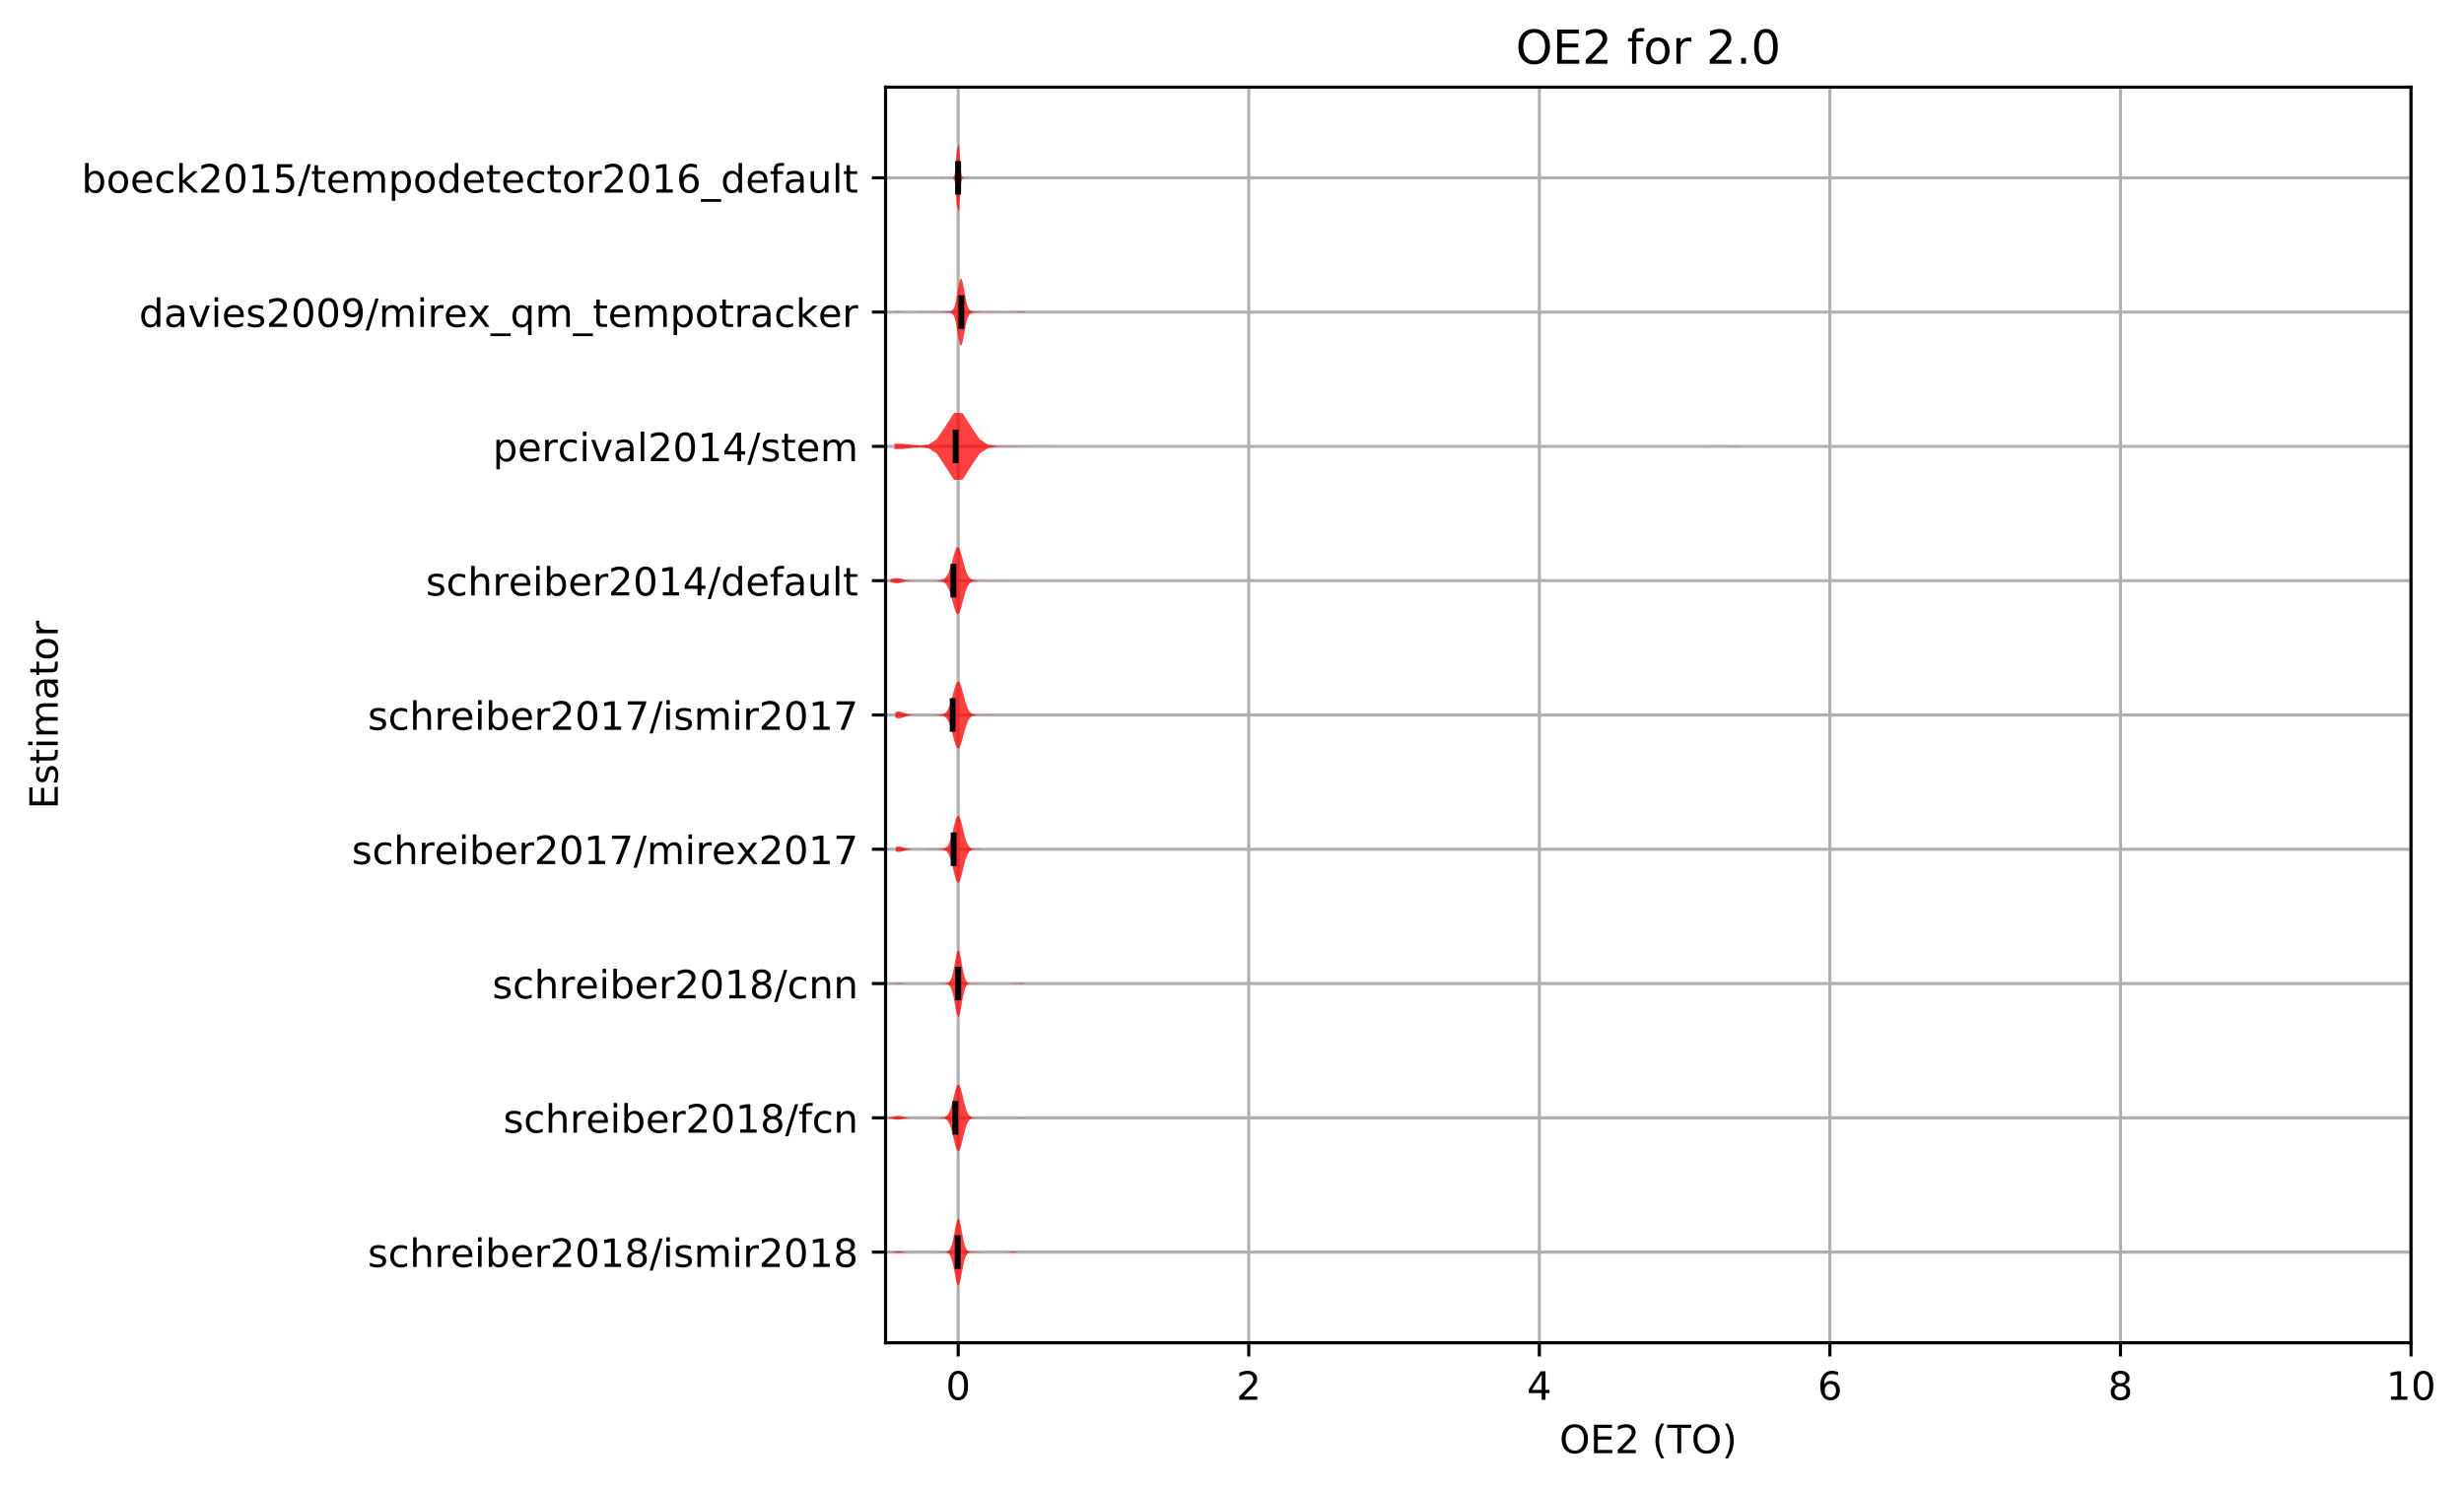 <?xml version="1.0" encoding="utf-8" standalone="no"?>
<!DOCTYPE svg PUBLIC "-//W3C//DTD SVG 1.1//EN"
  "http://www.w3.org/Graphics/SVG/1.1/DTD/svg11.dtd">
<!-- Created with matplotlib (http://matplotlib.org/) -->
<svg height="381.426pt" version="1.1" viewBox="0 0 630.909 381.426" width="630.909pt" xmlns="http://www.w3.org/2000/svg" xmlns:xlink="http://www.w3.org/1999/xlink">
 <defs>
  <style type="text/css">
*{stroke-linecap:butt;stroke-linejoin:round;}
  </style>
 </defs>
 <g id="figure_1">
  <g id="patch_1">
   <path d="M -0 381.426 
L 630.909 381.426 
L 630.909 0 
L -0 0 
z
" style="fill:#ffffff;"/>
  </g>
  <g id="axes_1">
   <g id="patch_2">
    <path d="M 226.747 343.87 
L 617.347 343.87 
L 617.347 22.318 
L 226.747 22.318 
z
" style="fill:#ffffff;"/>
   </g>
   <g id="matplotlib.axis_1">
    <g id="xtick_1">
     <g id="line2d_1">
      <path clip-path="url(#p27fdb72b8e)" d="M 245.347 343.87 
L 245.347 22.318 
" style="fill:none;stroke:#b0b0b0;stroke-linecap:square;stroke-width:0.8;"/>
     </g>
     <g id="line2d_2">
      <defs>
       <path d="M 0 0 
L 0 3.5 
" id="mdb589ef377" style="stroke:#000000;stroke-width:0.8;"/>
      </defs>
      <g>
       <use style="stroke:#000000;stroke-width:0.8;" x="245.347" xlink:href="#mdb589ef377" y="343.87"/>
      </g>
     </g>
     <g id="text_1">
      <!-- 0 -->
      <defs>
       <path d="M 31.781 66.406 
Q 24.172 66.406 20.328 58.906 
Q 16.5 51.422 16.5 36.375 
Q 16.5 21.391 20.328 13.891 
Q 24.172 6.391 31.781 6.391 
Q 39.453 6.391 43.281 13.891 
Q 47.125 21.391 47.125 36.375 
Q 47.125 51.422 43.281 58.906 
Q 39.453 66.406 31.781 66.406 
z
M 31.781 74.219 
Q 44.047 74.219 50.516 64.516 
Q 56.984 54.828 56.984 36.375 
Q 56.984 17.969 50.516 8.266 
Q 44.047 -1.422 31.781 -1.422 
Q 19.531 -1.422 13.062 8.266 
Q 6.594 17.969 6.594 36.375 
Q 6.594 54.828 13.062 64.516 
Q 19.531 74.219 31.781 74.219 
z
" id="DejaVuSans-30"/>
      </defs>
      <g transform="translate(242.166 358.469)scale(0.1 -0.1)">
       <use xlink:href="#DejaVuSans-30"/>
      </g>
     </g>
    </g>
    <g id="xtick_2">
     <g id="line2d_3">
      <path clip-path="url(#p27fdb72b8e)" d="M 319.747 343.87 
L 319.747 22.318 
" style="fill:none;stroke:#b0b0b0;stroke-linecap:square;stroke-width:0.8;"/>
     </g>
     <g id="line2d_4">
      <g>
       <use style="stroke:#000000;stroke-width:0.8;" x="319.747" xlink:href="#mdb589ef377" y="343.87"/>
      </g>
     </g>
     <g id="text_2">
      <!-- 2 -->
      <defs>
       <path d="M 19.188 8.297 
L 53.609 8.297 
L 53.609 0 
L 7.328 0 
L 7.328 8.297 
Q 12.938 14.109 22.625 23.891 
Q 32.328 33.688 34.812 36.531 
Q 39.547 41.844 41.422 45.531 
Q 43.312 49.219 43.312 52.781 
Q 43.312 58.594 39.234 62.25 
Q 35.156 65.922 28.609 65.922 
Q 23.969 65.922 18.812 64.312 
Q 13.672 62.703 7.812 59.422 
L 7.812 69.391 
Q 13.766 71.781 18.938 73 
Q 24.125 74.219 28.422 74.219 
Q 39.75 74.219 46.484 68.547 
Q 53.219 62.891 53.219 53.422 
Q 53.219 48.922 51.531 44.891 
Q 49.859 40.875 45.406 35.406 
Q 44.188 33.984 37.641 27.219 
Q 31.109 20.453 19.188 8.297 
z
" id="DejaVuSans-32"/>
      </defs>
      <g transform="translate(316.566 358.469)scale(0.1 -0.1)">
       <use xlink:href="#DejaVuSans-32"/>
      </g>
     </g>
    </g>
    <g id="xtick_3">
     <g id="line2d_5">
      <path clip-path="url(#p27fdb72b8e)" d="M 394.147 343.87 
L 394.147 22.318 
" style="fill:none;stroke:#b0b0b0;stroke-linecap:square;stroke-width:0.8;"/>
     </g>
     <g id="line2d_6">
      <g>
       <use style="stroke:#000000;stroke-width:0.8;" x="394.147" xlink:href="#mdb589ef377" y="343.87"/>
      </g>
     </g>
     <g id="text_3">
      <!-- 4 -->
      <defs>
       <path d="M 37.797 64.312 
L 12.891 25.391 
L 37.797 25.391 
z
M 35.203 72.906 
L 47.609 72.906 
L 47.609 25.391 
L 58.016 25.391 
L 58.016 17.188 
L 47.609 17.188 
L 47.609 0 
L 37.797 0 
L 37.797 17.188 
L 4.891 17.188 
L 4.891 26.703 
z
" id="DejaVuSans-34"/>
      </defs>
      <g transform="translate(390.966 358.469)scale(0.1 -0.1)">
       <use xlink:href="#DejaVuSans-34"/>
      </g>
     </g>
    </g>
    <g id="xtick_4">
     <g id="line2d_7">
      <path clip-path="url(#p27fdb72b8e)" d="M 468.547 343.87 
L 468.547 22.318 
" style="fill:none;stroke:#b0b0b0;stroke-linecap:square;stroke-width:0.8;"/>
     </g>
     <g id="line2d_8">
      <g>
       <use style="stroke:#000000;stroke-width:0.8;" x="468.547" xlink:href="#mdb589ef377" y="343.87"/>
      </g>
     </g>
     <g id="text_4">
      <!-- 6 -->
      <defs>
       <path d="M 33.016 40.375 
Q 26.375 40.375 22.484 35.828 
Q 18.609 31.297 18.609 23.391 
Q 18.609 15.531 22.484 10.953 
Q 26.375 6.391 33.016 6.391 
Q 39.656 6.391 43.531 10.953 
Q 47.406 15.531 47.406 23.391 
Q 47.406 31.297 43.531 35.828 
Q 39.656 40.375 33.016 40.375 
z
M 52.594 71.297 
L 52.594 62.312 
Q 48.875 64.062 45.094 64.984 
Q 41.312 65.922 37.594 65.922 
Q 27.828 65.922 22.672 59.328 
Q 17.531 52.734 16.797 39.406 
Q 19.672 43.656 24.016 45.922 
Q 28.375 48.188 33.594 48.188 
Q 44.578 48.188 50.953 41.516 
Q 57.328 34.859 57.328 23.391 
Q 57.328 12.156 50.688 5.359 
Q 44.047 -1.422 33.016 -1.422 
Q 20.359 -1.422 13.672 8.266 
Q 6.984 17.969 6.984 36.375 
Q 6.984 53.656 15.188 63.938 
Q 23.391 74.219 37.203 74.219 
Q 40.922 74.219 44.703 73.484 
Q 48.484 72.75 52.594 71.297 
z
" id="DejaVuSans-36"/>
      </defs>
      <g transform="translate(465.366 358.469)scale(0.1 -0.1)">
       <use xlink:href="#DejaVuSans-36"/>
      </g>
     </g>
    </g>
    <g id="xtick_5">
     <g id="line2d_9">
      <path clip-path="url(#p27fdb72b8e)" d="M 542.947 343.87 
L 542.947 22.318 
" style="fill:none;stroke:#b0b0b0;stroke-linecap:square;stroke-width:0.8;"/>
     </g>
     <g id="line2d_10">
      <g>
       <use style="stroke:#000000;stroke-width:0.8;" x="542.947" xlink:href="#mdb589ef377" y="343.87"/>
      </g>
     </g>
     <g id="text_5">
      <!-- 8 -->
      <defs>
       <path d="M 31.781 34.625 
Q 24.75 34.625 20.719 30.859 
Q 16.703 27.094 16.703 20.516 
Q 16.703 13.922 20.719 10.156 
Q 24.75 6.391 31.781 6.391 
Q 38.812 6.391 42.859 10.172 
Q 46.922 13.969 46.922 20.516 
Q 46.922 27.094 42.891 30.859 
Q 38.875 34.625 31.781 34.625 
z
M 21.922 38.812 
Q 15.578 40.375 12.031 44.719 
Q 8.5 49.078 8.5 55.328 
Q 8.5 64.062 14.719 69.141 
Q 20.953 74.219 31.781 74.219 
Q 42.672 74.219 48.875 69.141 
Q 55.078 64.062 55.078 55.328 
Q 55.078 49.078 51.531 44.719 
Q 48 40.375 41.703 38.812 
Q 48.828 37.156 52.797 32.312 
Q 56.781 27.484 56.781 20.516 
Q 56.781 9.906 50.312 4.234 
Q 43.844 -1.422 31.781 -1.422 
Q 19.734 -1.422 13.25 4.234 
Q 6.781 9.906 6.781 20.516 
Q 6.781 27.484 10.781 32.312 
Q 14.797 37.156 21.922 38.812 
z
M 18.312 54.391 
Q 18.312 48.734 21.844 45.562 
Q 25.391 42.391 31.781 42.391 
Q 38.141 42.391 41.719 45.562 
Q 45.312 48.734 45.312 54.391 
Q 45.312 60.062 41.719 63.234 
Q 38.141 66.406 31.781 66.406 
Q 25.391 66.406 21.844 63.234 
Q 18.312 60.062 18.312 54.391 
z
" id="DejaVuSans-38"/>
      </defs>
      <g transform="translate(539.766 358.469)scale(0.1 -0.1)">
       <use xlink:href="#DejaVuSans-38"/>
      </g>
     </g>
    </g>
    <g id="xtick_6">
     <g id="line2d_11">
      <path clip-path="url(#p27fdb72b8e)" d="M 617.347 343.87 
L 617.347 22.318 
" style="fill:none;stroke:#b0b0b0;stroke-linecap:square;stroke-width:0.8;"/>
     </g>
     <g id="line2d_12">
      <g>
       <use style="stroke:#000000;stroke-width:0.8;" x="617.347" xlink:href="#mdb589ef377" y="343.87"/>
      </g>
     </g>
     <g id="text_6">
      <!-- 10 -->
      <defs>
       <path d="M 12.406 8.297 
L 28.516 8.297 
L 28.516 63.922 
L 10.984 60.406 
L 10.984 69.391 
L 28.422 72.906 
L 38.281 72.906 
L 38.281 8.297 
L 54.391 8.297 
L 54.391 0 
L 12.406 0 
z
" id="DejaVuSans-31"/>
      </defs>
      <g transform="translate(610.984 358.469)scale(0.1 -0.1)">
       <use xlink:href="#DejaVuSans-31"/>
       <use x="63.623" xlink:href="#DejaVuSans-30"/>
      </g>
     </g>
    </g>
    <g id="text_7">
     <!-- OE2 (TO) -->
     <defs>
      <path d="M 39.406 66.219 
Q 28.656 66.219 22.328 58.203 
Q 16.016 50.203 16.016 36.375 
Q 16.016 22.609 22.328 14.594 
Q 28.656 6.594 39.406 6.594 
Q 50.141 6.594 56.422 14.594 
Q 62.703 22.609 62.703 36.375 
Q 62.703 50.203 56.422 58.203 
Q 50.141 66.219 39.406 66.219 
z
M 39.406 74.219 
Q 54.734 74.219 63.906 63.938 
Q 73.094 53.656 73.094 36.375 
Q 73.094 19.141 63.906 8.859 
Q 54.734 -1.422 39.406 -1.422 
Q 24.031 -1.422 14.812 8.828 
Q 5.609 19.094 5.609 36.375 
Q 5.609 53.656 14.812 63.938 
Q 24.031 74.219 39.406 74.219 
z
" id="DejaVuSans-4f"/>
      <path d="M 9.812 72.906 
L 55.906 72.906 
L 55.906 64.594 
L 19.672 64.594 
L 19.672 43.016 
L 54.391 43.016 
L 54.391 34.719 
L 19.672 34.719 
L 19.672 8.297 
L 56.781 8.297 
L 56.781 0 
L 9.812 0 
z
" id="DejaVuSans-45"/>
      <path id="DejaVuSans-20"/>
      <path d="M 31 75.875 
Q 24.469 64.656 21.281 53.656 
Q 18.109 42.672 18.109 31.391 
Q 18.109 20.125 21.312 9.062 
Q 24.516 -2 31 -13.188 
L 23.188 -13.188 
Q 15.875 -1.703 12.234 9.375 
Q 8.594 20.453 8.594 31.391 
Q 8.594 42.281 12.203 53.312 
Q 15.828 64.359 23.188 75.875 
z
" id="DejaVuSans-28"/>
      <path d="M -0.297 72.906 
L 61.375 72.906 
L 61.375 64.594 
L 35.5 64.594 
L 35.5 0 
L 25.594 0 
L 25.594 64.594 
L -0.297 64.594 
z
" id="DejaVuSans-54"/>
      <path d="M 8.016 75.875 
L 15.828 75.875 
Q 23.141 64.359 26.781 53.312 
Q 30.422 42.281 30.422 31.391 
Q 30.422 20.453 26.781 9.375 
Q 23.141 -1.703 15.828 -13.188 
L 8.016 -13.188 
Q 14.5 -2 17.703 9.062 
Q 20.906 20.125 20.906 31.391 
Q 20.906 42.672 17.703 53.656 
Q 14.5 64.656 8.016 75.875 
z
" id="DejaVuSans-29"/>
     </defs>
     <g transform="translate(399.29 372.147)scale(0.1 -0.1)">
      <use xlink:href="#DejaVuSans-4f"/>
      <use x="78.711" xlink:href="#DejaVuSans-45"/>
      <use x="141.895" xlink:href="#DejaVuSans-32"/>
      <use x="205.518" xlink:href="#DejaVuSans-20"/>
      <use x="237.305" xlink:href="#DejaVuSans-28"/>
      <use x="276.318" xlink:href="#DejaVuSans-54"/>
      <use x="337.402" xlink:href="#DejaVuSans-4f"/>
      <use x="416.113" xlink:href="#DejaVuSans-29"/>
     </g>
    </g>
   </g>
   <g id="matplotlib.axis_2">
    <g id="ytick_1">
     <g id="line2d_13">
      <path clip-path="url(#p27fdb72b8e)" d="M 226.747 320.656 
L 617.347 320.656 
" style="fill:none;stroke:#b0b0b0;stroke-linecap:square;stroke-width:0.8;"/>
     </g>
     <g id="line2d_14">
      <defs>
       <path d="M 0 0 
L -3.5 0 
" id="mcf6c13c731" style="stroke:#000000;stroke-width:0.8;"/>
      </defs>
      <g>
       <use style="stroke:#000000;stroke-width:0.8;" x="226.747" xlink:href="#mcf6c13c731" y="320.656"/>
      </g>
     </g>
     <g id="text_8">
      <!-- schreiber2018/ismir2018 -->
      <defs>
       <path d="M 44.281 53.078 
L 44.281 44.578 
Q 40.484 46.531 36.375 47.5 
Q 32.281 48.484 27.875 48.484 
Q 21.188 48.484 17.844 46.438 
Q 14.5 44.391 14.5 40.281 
Q 14.5 37.156 16.891 35.375 
Q 19.281 33.594 26.516 31.984 
L 29.594 31.297 
Q 39.156 29.25 43.188 25.516 
Q 47.219 21.781 47.219 15.094 
Q 47.219 7.469 41.188 3.016 
Q 35.156 -1.422 24.609 -1.422 
Q 20.219 -1.422 15.453 -0.562 
Q 10.688 0.297 5.422 2 
L 5.422 11.281 
Q 10.406 8.688 15.234 7.391 
Q 20.062 6.109 24.812 6.109 
Q 31.156 6.109 34.562 8.281 
Q 37.984 10.453 37.984 14.406 
Q 37.984 18.062 35.516 20.016 
Q 33.062 21.969 24.703 23.781 
L 21.578 24.516 
Q 13.234 26.266 9.516 29.906 
Q 5.812 33.547 5.812 39.891 
Q 5.812 47.609 11.281 51.797 
Q 16.75 56 26.812 56 
Q 31.781 56 36.172 55.266 
Q 40.578 54.547 44.281 53.078 
z
" id="DejaVuSans-73"/>
       <path d="M 48.781 52.594 
L 48.781 44.188 
Q 44.969 46.297 41.141 47.344 
Q 37.312 48.391 33.406 48.391 
Q 24.656 48.391 19.812 42.844 
Q 14.984 37.312 14.984 27.297 
Q 14.984 17.281 19.812 11.734 
Q 24.656 6.203 33.406 6.203 
Q 37.312 6.203 41.141 7.25 
Q 44.969 8.297 48.781 10.406 
L 48.781 2.094 
Q 45.016 0.344 40.984 -0.531 
Q 36.969 -1.422 32.422 -1.422 
Q 20.062 -1.422 12.781 6.344 
Q 5.516 14.109 5.516 27.297 
Q 5.516 40.672 12.859 48.328 
Q 20.219 56 33.016 56 
Q 37.156 56 41.109 55.141 
Q 45.062 54.297 48.781 52.594 
z
" id="DejaVuSans-63"/>
       <path d="M 54.891 33.016 
L 54.891 0 
L 45.906 0 
L 45.906 32.719 
Q 45.906 40.484 42.875 44.328 
Q 39.844 48.188 33.797 48.188 
Q 26.516 48.188 22.312 43.547 
Q 18.109 38.922 18.109 30.906 
L 18.109 0 
L 9.078 0 
L 9.078 75.984 
L 18.109 75.984 
L 18.109 46.188 
Q 21.344 51.125 25.703 53.562 
Q 30.078 56 35.797 56 
Q 45.219 56 50.047 50.172 
Q 54.891 44.344 54.891 33.016 
z
" id="DejaVuSans-68"/>
       <path d="M 41.109 46.297 
Q 39.594 47.172 37.812 47.578 
Q 36.031 48 33.891 48 
Q 26.266 48 22.188 43.047 
Q 18.109 38.094 18.109 28.812 
L 18.109 0 
L 9.078 0 
L 9.078 54.688 
L 18.109 54.688 
L 18.109 46.188 
Q 20.953 51.172 25.484 53.578 
Q 30.031 56 36.531 56 
Q 37.453 56 38.578 55.875 
Q 39.703 55.766 41.062 55.516 
z
" id="DejaVuSans-72"/>
       <path d="M 56.203 29.594 
L 56.203 25.203 
L 14.891 25.203 
Q 15.484 15.922 20.484 11.062 
Q 25.484 6.203 34.422 6.203 
Q 39.594 6.203 44.453 7.469 
Q 49.312 8.734 54.109 11.281 
L 54.109 2.781 
Q 49.266 0.734 44.188 -0.344 
Q 39.109 -1.422 33.891 -1.422 
Q 20.797 -1.422 13.156 6.188 
Q 5.516 13.812 5.516 26.812 
Q 5.516 40.234 12.766 48.109 
Q 20.016 56 32.328 56 
Q 43.359 56 49.781 48.891 
Q 56.203 41.797 56.203 29.594 
z
M 47.219 32.234 
Q 47.125 39.594 43.094 43.984 
Q 39.062 48.391 32.422 48.391 
Q 24.906 48.391 20.391 44.141 
Q 15.875 39.891 15.188 32.172 
z
" id="DejaVuSans-65"/>
       <path d="M 9.422 54.688 
L 18.406 54.688 
L 18.406 0 
L 9.422 0 
z
M 9.422 75.984 
L 18.406 75.984 
L 18.406 64.594 
L 9.422 64.594 
z
" id="DejaVuSans-69"/>
       <path d="M 48.688 27.297 
Q 48.688 37.203 44.609 42.844 
Q 40.531 48.484 33.406 48.484 
Q 26.266 48.484 22.188 42.844 
Q 18.109 37.203 18.109 27.297 
Q 18.109 17.391 22.188 11.75 
Q 26.266 6.109 33.406 6.109 
Q 40.531 6.109 44.609 11.75 
Q 48.688 17.391 48.688 27.297 
z
M 18.109 46.391 
Q 20.953 51.266 25.266 53.625 
Q 29.594 56 35.594 56 
Q 45.562 56 51.781 48.094 
Q 58.016 40.188 58.016 27.297 
Q 58.016 14.406 51.781 6.484 
Q 45.562 -1.422 35.594 -1.422 
Q 29.594 -1.422 25.266 0.953 
Q 20.953 3.328 18.109 8.203 
L 18.109 0 
L 9.078 0 
L 9.078 75.984 
L 18.109 75.984 
z
" id="DejaVuSans-62"/>
       <path d="M 25.391 72.906 
L 33.688 72.906 
L 8.297 -9.281 
L 0 -9.281 
z
" id="DejaVuSans-2f"/>
       <path d="M 52 44.188 
Q 55.375 50.25 60.062 53.125 
Q 64.75 56 71.094 56 
Q 79.641 56 84.281 50.016 
Q 88.922 44.047 88.922 33.016 
L 88.922 0 
L 79.891 0 
L 79.891 32.719 
Q 79.891 40.578 77.094 44.375 
Q 74.312 48.188 68.609 48.188 
Q 61.625 48.188 57.562 43.547 
Q 53.516 38.922 53.516 30.906 
L 53.516 0 
L 44.484 0 
L 44.484 32.719 
Q 44.484 40.625 41.703 44.406 
Q 38.922 48.188 33.109 48.188 
Q 26.219 48.188 22.156 43.531 
Q 18.109 38.875 18.109 30.906 
L 18.109 0 
L 9.078 0 
L 9.078 54.688 
L 18.109 54.688 
L 18.109 46.188 
Q 21.188 51.219 25.484 53.609 
Q 29.781 56 35.688 56 
Q 41.656 56 45.828 52.969 
Q 50 49.953 52 44.188 
z
" id="DejaVuSans-6d"/>
      </defs>
      <g transform="translate(94.164 324.456)scale(0.1 -0.1)">
       <use xlink:href="#DejaVuSans-73"/>
       <use x="52.1" xlink:href="#DejaVuSans-63"/>
       <use x="107.08" xlink:href="#DejaVuSans-68"/>
       <use x="170.459" xlink:href="#DejaVuSans-72"/>
       <use x="211.541" xlink:href="#DejaVuSans-65"/>
       <use x="273.064" xlink:href="#DejaVuSans-69"/>
       <use x="300.848" xlink:href="#DejaVuSans-62"/>
       <use x="364.324" xlink:href="#DejaVuSans-65"/>
       <use x="425.848" xlink:href="#DejaVuSans-72"/>
       <use x="466.961" xlink:href="#DejaVuSans-32"/>
       <use x="530.584" xlink:href="#DejaVuSans-30"/>
       <use x="594.207" xlink:href="#DejaVuSans-31"/>
       <use x="657.83" xlink:href="#DejaVuSans-38"/>
       <use x="721.453" xlink:href="#DejaVuSans-2f"/>
       <use x="755.145" xlink:href="#DejaVuSans-69"/>
       <use x="782.928" xlink:href="#DejaVuSans-73"/>
       <use x="835.027" xlink:href="#DejaVuSans-6d"/>
       <use x="932.439" xlink:href="#DejaVuSans-69"/>
       <use x="960.223" xlink:href="#DejaVuSans-72"/>
       <use x="1001.336" xlink:href="#DejaVuSans-32"/>
       <use x="1064.959" xlink:href="#DejaVuSans-30"/>
       <use x="1128.582" xlink:href="#DejaVuSans-31"/>
       <use x="1192.205" xlink:href="#DejaVuSans-38"/>
      </g>
     </g>
    </g>
    <g id="ytick_2">
     <g id="line2d_15">
      <path clip-path="url(#p27fdb72b8e)" d="M 226.747 286.266 
L 617.347 286.266 
" style="fill:none;stroke:#b0b0b0;stroke-linecap:square;stroke-width:0.8;"/>
     </g>
     <g id="line2d_16">
      <g>
       <use style="stroke:#000000;stroke-width:0.8;" x="226.747" xlink:href="#mcf6c13c731" y="286.266"/>
      </g>
     </g>
     <g id="text_9">
      <!-- schreiber2018/fcn -->
      <defs>
       <path d="M 37.109 75.984 
L 37.109 68.5 
L 28.516 68.5 
Q 23.688 68.5 21.797 66.547 
Q 19.922 64.594 19.922 59.516 
L 19.922 54.688 
L 34.719 54.688 
L 34.719 47.703 
L 19.922 47.703 
L 19.922 0 
L 10.891 0 
L 10.891 47.703 
L 2.297 47.703 
L 2.297 54.688 
L 10.891 54.688 
L 10.891 58.5 
Q 10.891 67.625 15.141 71.797 
Q 19.391 75.984 28.609 75.984 
z
" id="DejaVuSans-66"/>
       <path d="M 54.891 33.016 
L 54.891 0 
L 45.906 0 
L 45.906 32.719 
Q 45.906 40.484 42.875 44.328 
Q 39.844 48.188 33.797 48.188 
Q 26.516 48.188 22.312 43.547 
Q 18.109 38.922 18.109 30.906 
L 18.109 0 
L 9.078 0 
L 9.078 54.688 
L 18.109 54.688 
L 18.109 46.188 
Q 21.344 51.125 25.703 53.562 
Q 30.078 56 35.797 56 
Q 45.219 56 50.047 50.172 
Q 54.891 44.344 54.891 33.016 
z
" id="DejaVuSans-6e"/>
      </defs>
      <g transform="translate(128.875 290.065)scale(0.1 -0.1)">
       <use xlink:href="#DejaVuSans-73"/>
       <use x="52.1" xlink:href="#DejaVuSans-63"/>
       <use x="107.08" xlink:href="#DejaVuSans-68"/>
       <use x="170.459" xlink:href="#DejaVuSans-72"/>
       <use x="211.541" xlink:href="#DejaVuSans-65"/>
       <use x="273.064" xlink:href="#DejaVuSans-69"/>
       <use x="300.848" xlink:href="#DejaVuSans-62"/>
       <use x="364.324" xlink:href="#DejaVuSans-65"/>
       <use x="425.848" xlink:href="#DejaVuSans-72"/>
       <use x="466.961" xlink:href="#DejaVuSans-32"/>
       <use x="530.584" xlink:href="#DejaVuSans-30"/>
       <use x="594.207" xlink:href="#DejaVuSans-31"/>
       <use x="657.83" xlink:href="#DejaVuSans-38"/>
       <use x="721.453" xlink:href="#DejaVuSans-2f"/>
       <use x="755.145" xlink:href="#DejaVuSans-66"/>
       <use x="790.35" xlink:href="#DejaVuSans-63"/>
       <use x="845.33" xlink:href="#DejaVuSans-6e"/>
      </g>
     </g>
    </g>
    <g id="ytick_3">
     <g id="line2d_17">
      <path clip-path="url(#p27fdb72b8e)" d="M 226.747 251.875 
L 617.347 251.875 
" style="fill:none;stroke:#b0b0b0;stroke-linecap:square;stroke-width:0.8;"/>
     </g>
     <g id="line2d_18">
      <g>
       <use style="stroke:#000000;stroke-width:0.8;" x="226.747" xlink:href="#mcf6c13c731" y="251.875"/>
      </g>
     </g>
     <g id="text_10">
      <!-- schreiber2018/cnn -->
      <g transform="translate(126.058 255.675)scale(0.1 -0.1)">
       <use xlink:href="#DejaVuSans-73"/>
       <use x="52.1" xlink:href="#DejaVuSans-63"/>
       <use x="107.08" xlink:href="#DejaVuSans-68"/>
       <use x="170.459" xlink:href="#DejaVuSans-72"/>
       <use x="211.541" xlink:href="#DejaVuSans-65"/>
       <use x="273.064" xlink:href="#DejaVuSans-69"/>
       <use x="300.848" xlink:href="#DejaVuSans-62"/>
       <use x="364.324" xlink:href="#DejaVuSans-65"/>
       <use x="425.848" xlink:href="#DejaVuSans-72"/>
       <use x="466.961" xlink:href="#DejaVuSans-32"/>
       <use x="530.584" xlink:href="#DejaVuSans-30"/>
       <use x="594.207" xlink:href="#DejaVuSans-31"/>
       <use x="657.83" xlink:href="#DejaVuSans-38"/>
       <use x="721.453" xlink:href="#DejaVuSans-2f"/>
       <use x="755.145" xlink:href="#DejaVuSans-63"/>
       <use x="810.125" xlink:href="#DejaVuSans-6e"/>
       <use x="873.504" xlink:href="#DejaVuSans-6e"/>
      </g>
     </g>
    </g>
    <g id="ytick_4">
     <g id="line2d_19">
      <path clip-path="url(#p27fdb72b8e)" d="M 226.747 217.485 
L 617.347 217.485 
" style="fill:none;stroke:#b0b0b0;stroke-linecap:square;stroke-width:0.8;"/>
     </g>
     <g id="line2d_20">
      <g>
       <use style="stroke:#000000;stroke-width:0.8;" x="226.747" xlink:href="#mcf6c13c731" y="217.485"/>
      </g>
     </g>
     <g id="text_11">
      <!-- schreiber2017/mirex2017 -->
      <defs>
       <path d="M 8.203 72.906 
L 55.078 72.906 
L 55.078 68.703 
L 28.609 0 
L 18.312 0 
L 43.219 64.594 
L 8.203 64.594 
z
" id="DejaVuSans-37"/>
       <path d="M 54.891 54.688 
L 35.109 28.078 
L 55.906 0 
L 45.312 0 
L 29.391 21.484 
L 13.484 0 
L 2.875 0 
L 24.125 28.609 
L 4.688 54.688 
L 15.281 54.688 
L 29.781 35.203 
L 44.281 54.688 
z
" id="DejaVuSans-78"/>
      </defs>
      <g transform="translate(90.084 221.284)scale(0.1 -0.1)">
       <use xlink:href="#DejaVuSans-73"/>
       <use x="52.1" xlink:href="#DejaVuSans-63"/>
       <use x="107.08" xlink:href="#DejaVuSans-68"/>
       <use x="170.459" xlink:href="#DejaVuSans-72"/>
       <use x="211.541" xlink:href="#DejaVuSans-65"/>
       <use x="273.064" xlink:href="#DejaVuSans-69"/>
       <use x="300.848" xlink:href="#DejaVuSans-62"/>
       <use x="364.324" xlink:href="#DejaVuSans-65"/>
       <use x="425.848" xlink:href="#DejaVuSans-72"/>
       <use x="466.961" xlink:href="#DejaVuSans-32"/>
       <use x="530.584" xlink:href="#DejaVuSans-30"/>
       <use x="594.207" xlink:href="#DejaVuSans-31"/>
       <use x="657.83" xlink:href="#DejaVuSans-37"/>
       <use x="721.453" xlink:href="#DejaVuSans-2f"/>
       <use x="755.145" xlink:href="#DejaVuSans-6d"/>
       <use x="852.557" xlink:href="#DejaVuSans-69"/>
       <use x="880.34" xlink:href="#DejaVuSans-72"/>
       <use x="921.422" xlink:href="#DejaVuSans-65"/>
       <use x="982.93" xlink:href="#DejaVuSans-78"/>
       <use x="1042.109" xlink:href="#DejaVuSans-32"/>
       <use x="1105.732" xlink:href="#DejaVuSans-30"/>
       <use x="1169.355" xlink:href="#DejaVuSans-31"/>
       <use x="1232.979" xlink:href="#DejaVuSans-37"/>
      </g>
     </g>
    </g>
    <g id="ytick_5">
     <g id="line2d_21">
      <path clip-path="url(#p27fdb72b8e)" d="M 226.747 183.094 
L 617.347 183.094 
" style="fill:none;stroke:#b0b0b0;stroke-linecap:square;stroke-width:0.8;"/>
     </g>
     <g id="line2d_22">
      <g>
       <use style="stroke:#000000;stroke-width:0.8;" x="226.747" xlink:href="#mcf6c13c731" y="183.094"/>
      </g>
     </g>
     <g id="text_12">
      <!-- schreiber2017/ismir2017 -->
      <g transform="translate(94.164 186.893)scale(0.1 -0.1)">
       <use xlink:href="#DejaVuSans-73"/>
       <use x="52.1" xlink:href="#DejaVuSans-63"/>
       <use x="107.08" xlink:href="#DejaVuSans-68"/>
       <use x="170.459" xlink:href="#DejaVuSans-72"/>
       <use x="211.541" xlink:href="#DejaVuSans-65"/>
       <use x="273.064" xlink:href="#DejaVuSans-69"/>
       <use x="300.848" xlink:href="#DejaVuSans-62"/>
       <use x="364.324" xlink:href="#DejaVuSans-65"/>
       <use x="425.848" xlink:href="#DejaVuSans-72"/>
       <use x="466.961" xlink:href="#DejaVuSans-32"/>
       <use x="530.584" xlink:href="#DejaVuSans-30"/>
       <use x="594.207" xlink:href="#DejaVuSans-31"/>
       <use x="657.83" xlink:href="#DejaVuSans-37"/>
       <use x="721.453" xlink:href="#DejaVuSans-2f"/>
       <use x="755.145" xlink:href="#DejaVuSans-69"/>
       <use x="782.928" xlink:href="#DejaVuSans-73"/>
       <use x="835.027" xlink:href="#DejaVuSans-6d"/>
       <use x="932.439" xlink:href="#DejaVuSans-69"/>
       <use x="960.223" xlink:href="#DejaVuSans-72"/>
       <use x="1001.336" xlink:href="#DejaVuSans-32"/>
       <use x="1064.959" xlink:href="#DejaVuSans-30"/>
       <use x="1128.582" xlink:href="#DejaVuSans-31"/>
       <use x="1192.205" xlink:href="#DejaVuSans-37"/>
      </g>
     </g>
    </g>
    <g id="ytick_6">
     <g id="line2d_23">
      <path clip-path="url(#p27fdb72b8e)" d="M 226.747 148.704 
L 617.347 148.704 
" style="fill:none;stroke:#b0b0b0;stroke-linecap:square;stroke-width:0.8;"/>
     </g>
     <g id="line2d_24">
      <g>
       <use style="stroke:#000000;stroke-width:0.8;" x="226.747" xlink:href="#mcf6c13c731" y="148.704"/>
      </g>
     </g>
     <g id="text_13">
      <!-- schreiber2014/default -->
      <defs>
       <path d="M 45.406 46.391 
L 45.406 75.984 
L 54.391 75.984 
L 54.391 0 
L 45.406 0 
L 45.406 8.203 
Q 42.578 3.328 38.25 0.953 
Q 33.938 -1.422 27.875 -1.422 
Q 17.969 -1.422 11.734 6.484 
Q 5.516 14.406 5.516 27.297 
Q 5.516 40.188 11.734 48.094 
Q 17.969 56 27.875 56 
Q 33.938 56 38.25 53.625 
Q 42.578 51.266 45.406 46.391 
z
M 14.797 27.297 
Q 14.797 17.391 18.875 11.75 
Q 22.953 6.109 30.078 6.109 
Q 37.203 6.109 41.297 11.75 
Q 45.406 17.391 45.406 27.297 
Q 45.406 37.203 41.297 42.844 
Q 37.203 48.484 30.078 48.484 
Q 22.953 48.484 18.875 42.844 
Q 14.797 37.203 14.797 27.297 
z
" id="DejaVuSans-64"/>
       <path d="M 34.281 27.484 
Q 23.391 27.484 19.188 25 
Q 14.984 22.516 14.984 16.5 
Q 14.984 11.719 18.141 8.906 
Q 21.297 6.109 26.703 6.109 
Q 34.188 6.109 38.703 11.406 
Q 43.219 16.703 43.219 25.484 
L 43.219 27.484 
z
M 52.203 31.203 
L 52.203 0 
L 43.219 0 
L 43.219 8.297 
Q 40.141 3.328 35.547 0.953 
Q 30.953 -1.422 24.312 -1.422 
Q 15.922 -1.422 10.953 3.297 
Q 6 8.016 6 15.922 
Q 6 25.141 12.172 29.828 
Q 18.359 34.516 30.609 34.516 
L 43.219 34.516 
L 43.219 35.406 
Q 43.219 41.609 39.141 45 
Q 35.062 48.391 27.688 48.391 
Q 23 48.391 18.547 47.266 
Q 14.109 46.141 10.016 43.891 
L 10.016 52.203 
Q 14.938 54.109 19.578 55.047 
Q 24.219 56 28.609 56 
Q 40.484 56 46.344 49.844 
Q 52.203 43.703 52.203 31.203 
z
" id="DejaVuSans-61"/>
       <path d="M 8.5 21.578 
L 8.5 54.688 
L 17.484 54.688 
L 17.484 21.922 
Q 17.484 14.156 20.5 10.266 
Q 23.531 6.391 29.594 6.391 
Q 36.859 6.391 41.078 11.031 
Q 45.312 15.672 45.312 23.688 
L 45.312 54.688 
L 54.297 54.688 
L 54.297 0 
L 45.312 0 
L 45.312 8.406 
Q 42.047 3.422 37.719 1 
Q 33.406 -1.422 27.688 -1.422 
Q 18.266 -1.422 13.375 4.438 
Q 8.5 10.297 8.5 21.578 
z
M 31.109 56 
z
" id="DejaVuSans-75"/>
       <path d="M 9.422 75.984 
L 18.406 75.984 
L 18.406 0 
L 9.422 0 
z
" id="DejaVuSans-6c"/>
       <path d="M 18.312 70.219 
L 18.312 54.688 
L 36.812 54.688 
L 36.812 47.703 
L 18.312 47.703 
L 18.312 18.016 
Q 18.312 11.328 20.141 9.422 
Q 21.969 7.516 27.594 7.516 
L 36.812 7.516 
L 36.812 0 
L 27.594 0 
Q 17.188 0 13.234 3.875 
Q 9.281 7.766 9.281 18.016 
L 9.281 47.703 
L 2.688 47.703 
L 2.688 54.688 
L 9.281 54.688 
L 9.281 70.219 
z
" id="DejaVuSans-74"/>
      </defs>
      <g transform="translate(109.045 152.503)scale(0.1 -0.1)">
       <use xlink:href="#DejaVuSans-73"/>
       <use x="52.1" xlink:href="#DejaVuSans-63"/>
       <use x="107.08" xlink:href="#DejaVuSans-68"/>
       <use x="170.459" xlink:href="#DejaVuSans-72"/>
       <use x="211.541" xlink:href="#DejaVuSans-65"/>
       <use x="273.064" xlink:href="#DejaVuSans-69"/>
       <use x="300.848" xlink:href="#DejaVuSans-62"/>
       <use x="364.324" xlink:href="#DejaVuSans-65"/>
       <use x="425.848" xlink:href="#DejaVuSans-72"/>
       <use x="466.961" xlink:href="#DejaVuSans-32"/>
       <use x="530.584" xlink:href="#DejaVuSans-30"/>
       <use x="594.207" xlink:href="#DejaVuSans-31"/>
       <use x="657.83" xlink:href="#DejaVuSans-34"/>
       <use x="721.453" xlink:href="#DejaVuSans-2f"/>
       <use x="755.145" xlink:href="#DejaVuSans-64"/>
       <use x="818.621" xlink:href="#DejaVuSans-65"/>
       <use x="880.145" xlink:href="#DejaVuSans-66"/>
       <use x="915.35" xlink:href="#DejaVuSans-61"/>
       <use x="976.629" xlink:href="#DejaVuSans-75"/>
       <use x="1040.008" xlink:href="#DejaVuSans-6c"/>
       <use x="1067.791" xlink:href="#DejaVuSans-74"/>
      </g>
     </g>
    </g>
    <g id="ytick_7">
     <g id="line2d_25">
      <path clip-path="url(#p27fdb72b8e)" d="M 226.747 114.313 
L 617.347 114.313 
" style="fill:none;stroke:#b0b0b0;stroke-linecap:square;stroke-width:0.8;"/>
     </g>
     <g id="line2d_26">
      <g>
       <use style="stroke:#000000;stroke-width:0.8;" x="226.747" xlink:href="#mcf6c13c731" y="114.313"/>
      </g>
     </g>
     <g id="text_14">
      <!-- percival2014/stem -->
      <defs>
       <path d="M 18.109 8.203 
L 18.109 -20.797 
L 9.078 -20.797 
L 9.078 54.688 
L 18.109 54.688 
L 18.109 46.391 
Q 20.953 51.266 25.266 53.625 
Q 29.594 56 35.594 56 
Q 45.562 56 51.781 48.094 
Q 58.016 40.188 58.016 27.297 
Q 58.016 14.406 51.781 6.484 
Q 45.562 -1.422 35.594 -1.422 
Q 29.594 -1.422 25.266 0.953 
Q 20.953 3.328 18.109 8.203 
z
M 48.688 27.297 
Q 48.688 37.203 44.609 42.844 
Q 40.531 48.484 33.406 48.484 
Q 26.266 48.484 22.188 42.844 
Q 18.109 37.203 18.109 27.297 
Q 18.109 17.391 22.188 11.75 
Q 26.266 6.109 33.406 6.109 
Q 40.531 6.109 44.609 11.75 
Q 48.688 17.391 48.688 27.297 
z
" id="DejaVuSans-70"/>
       <path d="M 2.984 54.688 
L 12.5 54.688 
L 29.594 8.797 
L 46.688 54.688 
L 56.203 54.688 
L 35.688 0 
L 23.484 0 
z
" id="DejaVuSans-76"/>
      </defs>
      <g transform="translate(126.194 118.112)scale(0.1 -0.1)">
       <use xlink:href="#DejaVuSans-70"/>
       <use x="63.477" xlink:href="#DejaVuSans-65"/>
       <use x="125" xlink:href="#DejaVuSans-72"/>
       <use x="166.082" xlink:href="#DejaVuSans-63"/>
       <use x="221.062" xlink:href="#DejaVuSans-69"/>
       <use x="248.846" xlink:href="#DejaVuSans-76"/>
       <use x="308.025" xlink:href="#DejaVuSans-61"/>
       <use x="369.305" xlink:href="#DejaVuSans-6c"/>
       <use x="397.088" xlink:href="#DejaVuSans-32"/>
       <use x="460.711" xlink:href="#DejaVuSans-30"/>
       <use x="524.334" xlink:href="#DejaVuSans-31"/>
       <use x="587.957" xlink:href="#DejaVuSans-34"/>
       <use x="651.58" xlink:href="#DejaVuSans-2f"/>
       <use x="685.271" xlink:href="#DejaVuSans-73"/>
       <use x="737.371" xlink:href="#DejaVuSans-74"/>
       <use x="776.58" xlink:href="#DejaVuSans-65"/>
       <use x="838.104" xlink:href="#DejaVuSans-6d"/>
      </g>
     </g>
    </g>
    <g id="ytick_8">
     <g id="line2d_27">
      <path clip-path="url(#p27fdb72b8e)" d="M 226.747 79.922 
L 617.347 79.922 
" style="fill:none;stroke:#b0b0b0;stroke-linecap:square;stroke-width:0.8;"/>
     </g>
     <g id="line2d_28">
      <g>
       <use style="stroke:#000000;stroke-width:0.8;" x="226.747" xlink:href="#mcf6c13c731" y="79.922"/>
      </g>
     </g>
     <g id="text_15">
      <!-- davies2009/mirex_qm_tempotracker -->
      <defs>
       <path d="M 10.984 1.516 
L 10.984 10.5 
Q 14.703 8.734 18.5 7.812 
Q 22.312 6.891 25.984 6.891 
Q 35.75 6.891 40.891 13.453 
Q 46.047 20.016 46.781 33.406 
Q 43.953 29.203 39.594 26.953 
Q 35.25 24.703 29.984 24.703 
Q 19.047 24.703 12.672 31.312 
Q 6.297 37.938 6.297 49.422 
Q 6.297 60.641 12.938 67.422 
Q 19.578 74.219 30.609 74.219 
Q 43.266 74.219 49.922 64.516 
Q 56.594 54.828 56.594 36.375 
Q 56.594 19.141 48.406 8.859 
Q 40.234 -1.422 26.422 -1.422 
Q 22.703 -1.422 18.891 -0.688 
Q 15.094 0.047 10.984 1.516 
z
M 30.609 32.422 
Q 37.25 32.422 41.125 36.953 
Q 45.016 41.5 45.016 49.422 
Q 45.016 57.281 41.125 61.844 
Q 37.25 66.406 30.609 66.406 
Q 23.969 66.406 20.094 61.844 
Q 16.219 57.281 16.219 49.422 
Q 16.219 41.5 20.094 36.953 
Q 23.969 32.422 30.609 32.422 
z
" id="DejaVuSans-39"/>
       <path d="M 50.984 -16.609 
L 50.984 -23.578 
L -0.984 -23.578 
L -0.984 -16.609 
z
" id="DejaVuSans-5f"/>
       <path d="M 14.797 27.297 
Q 14.797 17.391 18.875 11.75 
Q 22.953 6.109 30.078 6.109 
Q 37.203 6.109 41.297 11.75 
Q 45.406 17.391 45.406 27.297 
Q 45.406 37.203 41.297 42.844 
Q 37.203 48.484 30.078 48.484 
Q 22.953 48.484 18.875 42.844 
Q 14.797 37.203 14.797 27.297 
z
M 45.406 8.203 
Q 42.578 3.328 38.25 0.953 
Q 33.938 -1.422 27.875 -1.422 
Q 17.969 -1.422 11.734 6.484 
Q 5.516 14.406 5.516 27.297 
Q 5.516 40.188 11.734 48.094 
Q 17.969 56 27.875 56 
Q 33.938 56 38.25 53.625 
Q 42.578 51.266 45.406 46.391 
L 45.406 54.688 
L 54.391 54.688 
L 54.391 -20.797 
L 45.406 -20.797 
z
" id="DejaVuSans-71"/>
       <path d="M 30.609 48.391 
Q 23.391 48.391 19.188 42.75 
Q 14.984 37.109 14.984 27.297 
Q 14.984 17.484 19.156 11.844 
Q 23.344 6.203 30.609 6.203 
Q 37.797 6.203 41.984 11.859 
Q 46.188 17.531 46.188 27.297 
Q 46.188 37.016 41.984 42.703 
Q 37.797 48.391 30.609 48.391 
z
M 30.609 56 
Q 42.328 56 49.016 48.375 
Q 55.719 40.766 55.719 27.297 
Q 55.719 13.875 49.016 6.219 
Q 42.328 -1.422 30.609 -1.422 
Q 18.844 -1.422 12.172 6.219 
Q 5.516 13.875 5.516 27.297 
Q 5.516 40.766 12.172 48.375 
Q 18.844 56 30.609 56 
z
" id="DejaVuSans-6f"/>
       <path d="M 9.078 75.984 
L 18.109 75.984 
L 18.109 31.109 
L 44.922 54.688 
L 56.391 54.688 
L 27.391 29.109 
L 57.625 0 
L 45.906 0 
L 18.109 26.703 
L 18.109 0 
L 9.078 0 
z
" id="DejaVuSans-6b"/>
      </defs>
      <g transform="translate(35.617 83.722)scale(0.1 -0.1)">
       <use xlink:href="#DejaVuSans-64"/>
       <use x="63.477" xlink:href="#DejaVuSans-61"/>
       <use x="124.756" xlink:href="#DejaVuSans-76"/>
       <use x="183.936" xlink:href="#DejaVuSans-69"/>
       <use x="211.719" xlink:href="#DejaVuSans-65"/>
       <use x="273.242" xlink:href="#DejaVuSans-73"/>
       <use x="325.342" xlink:href="#DejaVuSans-32"/>
       <use x="388.965" xlink:href="#DejaVuSans-30"/>
       <use x="452.588" xlink:href="#DejaVuSans-30"/>
       <use x="516.211" xlink:href="#DejaVuSans-39"/>
       <use x="579.834" xlink:href="#DejaVuSans-2f"/>
       <use x="613.525" xlink:href="#DejaVuSans-6d"/>
       <use x="710.938" xlink:href="#DejaVuSans-69"/>
       <use x="738.721" xlink:href="#DejaVuSans-72"/>
       <use x="779.803" xlink:href="#DejaVuSans-65"/>
       <use x="841.311" xlink:href="#DejaVuSans-78"/>
       <use x="900.49" xlink:href="#DejaVuSans-5f"/>
       <use x="950.49" xlink:href="#DejaVuSans-71"/>
       <use x="1013.967" xlink:href="#DejaVuSans-6d"/>
       <use x="1111.379" xlink:href="#DejaVuSans-5f"/>
       <use x="1161.379" xlink:href="#DejaVuSans-74"/>
       <use x="1200.588" xlink:href="#DejaVuSans-65"/>
       <use x="1262.111" xlink:href="#DejaVuSans-6d"/>
       <use x="1359.523" xlink:href="#DejaVuSans-70"/>
       <use x="1423" xlink:href="#DejaVuSans-6f"/>
       <use x="1484.182" xlink:href="#DejaVuSans-74"/>
       <use x="1523.391" xlink:href="#DejaVuSans-72"/>
       <use x="1564.504" xlink:href="#DejaVuSans-61"/>
       <use x="1625.783" xlink:href="#DejaVuSans-63"/>
       <use x="1680.764" xlink:href="#DejaVuSans-6b"/>
       <use x="1738.627" xlink:href="#DejaVuSans-65"/>
       <use x="1800.15" xlink:href="#DejaVuSans-72"/>
      </g>
     </g>
    </g>
    <g id="ytick_9">
     <g id="line2d_29">
      <path clip-path="url(#p27fdb72b8e)" d="M 226.747 45.532 
L 617.347 45.532 
" style="fill:none;stroke:#b0b0b0;stroke-linecap:square;stroke-width:0.8;"/>
     </g>
     <g id="line2d_30">
      <g>
       <use style="stroke:#000000;stroke-width:0.8;" x="226.747" xlink:href="#mcf6c13c731" y="45.532"/>
      </g>
     </g>
     <g id="text_16">
      <!-- boeck2015/tempodetector2016_default -->
      <defs>
       <path d="M 10.797 72.906 
L 49.516 72.906 
L 49.516 64.594 
L 19.828 64.594 
L 19.828 46.734 
Q 21.969 47.469 24.109 47.828 
Q 26.266 48.188 28.422 48.188 
Q 40.625 48.188 47.75 41.5 
Q 54.891 34.812 54.891 23.391 
Q 54.891 11.625 47.562 5.094 
Q 40.234 -1.422 26.906 -1.422 
Q 22.312 -1.422 17.547 -0.641 
Q 12.797 0.141 7.719 1.703 
L 7.719 11.625 
Q 12.109 9.234 16.797 8.062 
Q 21.484 6.891 26.703 6.891 
Q 35.156 6.891 40.078 11.328 
Q 45.016 15.766 45.016 23.391 
Q 45.016 31 40.078 35.438 
Q 35.156 39.891 26.703 39.891 
Q 22.75 39.891 18.812 39.016 
Q 14.891 38.141 10.797 36.281 
z
" id="DejaVuSans-35"/>
      </defs>
      <g transform="translate(20.878 49.331)scale(0.1 -0.1)">
       <use xlink:href="#DejaVuSans-62"/>
       <use x="63.477" xlink:href="#DejaVuSans-6f"/>
       <use x="124.658" xlink:href="#DejaVuSans-65"/>
       <use x="186.182" xlink:href="#DejaVuSans-63"/>
       <use x="241.162" xlink:href="#DejaVuSans-6b"/>
       <use x="299.072" xlink:href="#DejaVuSans-32"/>
       <use x="362.695" xlink:href="#DejaVuSans-30"/>
       <use x="426.318" xlink:href="#DejaVuSans-31"/>
       <use x="489.941" xlink:href="#DejaVuSans-35"/>
       <use x="553.564" xlink:href="#DejaVuSans-2f"/>
       <use x="587.256" xlink:href="#DejaVuSans-74"/>
       <use x="626.465" xlink:href="#DejaVuSans-65"/>
       <use x="687.988" xlink:href="#DejaVuSans-6d"/>
       <use x="785.4" xlink:href="#DejaVuSans-70"/>
       <use x="848.877" xlink:href="#DejaVuSans-6f"/>
       <use x="910.059" xlink:href="#DejaVuSans-64"/>
       <use x="973.535" xlink:href="#DejaVuSans-65"/>
       <use x="1035.059" xlink:href="#DejaVuSans-74"/>
       <use x="1074.268" xlink:href="#DejaVuSans-65"/>
       <use x="1135.791" xlink:href="#DejaVuSans-63"/>
       <use x="1190.771" xlink:href="#DejaVuSans-74"/>
       <use x="1229.98" xlink:href="#DejaVuSans-6f"/>
       <use x="1291.162" xlink:href="#DejaVuSans-72"/>
       <use x="1332.275" xlink:href="#DejaVuSans-32"/>
       <use x="1395.898" xlink:href="#DejaVuSans-30"/>
       <use x="1459.521" xlink:href="#DejaVuSans-31"/>
       <use x="1523.145" xlink:href="#DejaVuSans-36"/>
       <use x="1586.768" xlink:href="#DejaVuSans-5f"/>
       <use x="1636.768" xlink:href="#DejaVuSans-64"/>
       <use x="1700.244" xlink:href="#DejaVuSans-65"/>
       <use x="1761.768" xlink:href="#DejaVuSans-66"/>
       <use x="1796.973" xlink:href="#DejaVuSans-61"/>
       <use x="1858.252" xlink:href="#DejaVuSans-75"/>
       <use x="1921.631" xlink:href="#DejaVuSans-6c"/>
       <use x="1949.414" xlink:href="#DejaVuSans-74"/>
      </g>
     </g>
    </g>
    <g id="text_17">
     <!-- Estimator -->
     <g transform="translate(14.798 207.217)rotate(-90)scale(0.1 -0.1)">
      <use xlink:href="#DejaVuSans-45"/>
      <use x="63.184" xlink:href="#DejaVuSans-73"/>
      <use x="115.283" xlink:href="#DejaVuSans-74"/>
      <use x="154.492" xlink:href="#DejaVuSans-69"/>
      <use x="182.275" xlink:href="#DejaVuSans-6d"/>
      <use x="279.688" xlink:href="#DejaVuSans-61"/>
      <use x="340.967" xlink:href="#DejaVuSans-74"/>
      <use x="380.176" xlink:href="#DejaVuSans-6f"/>
      <use x="441.357" xlink:href="#DejaVuSans-72"/>
     </g>
    </g>
   </g>
   <g id="PolyCollection_1">
    <path clip-path="url(#p27fdb72b8e)" d="M 227.553 320.631 
L 227.553 320.682 
L 227.884 320.683 
L 228.214 320.687 
L 228.545 320.699 
L 228.876 320.723 
L 229.206 320.758 
L 229.537 320.795 
L 229.867 320.82 
L 230.198 320.825 
L 230.529 320.807 
L 230.859 320.774 
L 231.19 320.738 
L 231.52 320.706 
L 231.851 320.683 
L 232.182 320.669 
L 232.512 320.662 
L 232.843 320.658 
L 233.173 320.657 
L 233.504 320.657 
L 233.835 320.657 
L 234.165 320.656 
L 234.496 320.656 
L 234.826 320.656 
L 235.157 320.656 
L 235.488 320.656 
L 235.818 320.656 
L 236.149 320.656 
L 236.48 320.656 
L 236.81 320.656 
L 237.141 320.656 
L 237.471 320.656 
L 237.802 320.657 
L 238.133 320.657 
L 238.463 320.657 
L 238.794 320.658 
L 239.124 320.659 
L 239.455 320.663 
L 239.786 320.668 
L 240.116 320.673 
L 240.447 320.678 
L 240.777 320.68 
L 241.108 320.679 
L 241.439 320.678 
L 241.769 320.683 
L 242.1 320.706 
L 242.43 320.77 
L 242.761 320.917 
L 243.092 321.221 
L 243.422 321.786 
L 243.753 322.729 
L 244.083 324.108 
L 244.414 325.825 
L 244.745 327.565 
L 245.075 328.853 
L 245.406 329.254 
L 245.736 328.613 
L 246.067 327.152 
L 246.398 325.341 
L 246.728 323.652 
L 247.059 322.366 
L 247.389 321.536 
L 247.72 321.074 
L 248.051 320.848 
L 248.381 320.751 
L 248.712 320.715 
L 249.042 320.706 
L 249.373 320.705 
L 249.704 320.704 
L 250.034 320.699 
L 250.365 320.689 
L 250.695 320.678 
L 251.026 320.668 
L 251.357 320.662 
L 251.687 320.659 
L 252.018 320.657 
L 252.348 320.657 
L 252.679 320.657 
L 253.01 320.656 
L 253.34 320.656 
L 253.671 320.656 
L 254.001 320.656 
L 254.332 320.656 
L 254.663 320.656 
L 254.993 320.656 
L 255.324 320.656 
L 255.654 320.656 
L 255.985 320.657 
L 256.316 320.657 
L 256.646 320.657 
L 256.977 320.659 
L 257.307 320.663 
L 257.638 320.669 
L 257.969 320.679 
L 258.299 320.692 
L 258.63 320.708 
L 258.96 320.725 
L 259.291 320.74 
L 259.622 320.749 
L 259.952 320.749 
L 260.283 320.738 
L 260.283 320.575 
L 260.283 320.575 
L 259.952 320.564 
L 259.622 320.563 
L 259.291 320.572 
L 258.96 320.587 
L 258.63 320.605 
L 258.299 320.621 
L 257.969 320.634 
L 257.638 320.644 
L 257.307 320.65 
L 256.977 320.654 
L 256.646 320.656 
L 256.316 320.656 
L 255.985 320.656 
L 255.654 320.656 
L 255.324 320.656 
L 254.993 320.656 
L 254.663 320.656 
L 254.332 320.656 
L 254.001 320.656 
L 253.671 320.656 
L 253.34 320.656 
L 253.01 320.656 
L 252.679 320.656 
L 252.348 320.656 
L 252.018 320.656 
L 251.687 320.654 
L 251.357 320.651 
L 251.026 320.645 
L 250.695 320.635 
L 250.365 320.624 
L 250.034 320.614 
L 249.704 320.609 
L 249.373 320.608 
L 249.042 320.607 
L 248.712 320.598 
L 248.381 320.562 
L 248.051 320.465 
L 247.72 320.239 
L 247.389 319.777 
L 247.059 318.947 
L 246.728 317.661 
L 246.398 315.972 
L 246.067 314.161 
L 245.736 312.7 
L 245.406 312.059 
L 245.075 312.46 
L 244.745 313.748 
L 244.414 315.488 
L 244.083 317.205 
L 243.753 318.584 
L 243.422 319.527 
L 243.092 320.092 
L 242.761 320.396 
L 242.43 320.543 
L 242.1 320.607 
L 241.769 320.63 
L 241.439 320.635 
L 241.108 320.634 
L 240.777 320.633 
L 240.447 320.635 
L 240.116 320.64 
L 239.786 320.645 
L 239.455 320.65 
L 239.124 320.654 
L 238.794 320.655 
L 238.463 320.656 
L 238.133 320.656 
L 237.802 320.656 
L 237.471 320.656 
L 237.141 320.656 
L 236.81 320.656 
L 236.48 320.656 
L 236.149 320.656 
L 235.818 320.656 
L 235.488 320.656 
L 235.157 320.656 
L 234.826 320.656 
L 234.496 320.656 
L 234.165 320.656 
L 233.835 320.656 
L 233.504 320.656 
L 233.173 320.656 
L 232.843 320.655 
L 232.512 320.651 
L 232.182 320.644 
L 231.851 320.63 
L 231.52 320.607 
L 231.19 320.575 
L 230.859 320.539 
L 230.529 320.506 
L 230.198 320.488 
L 229.867 320.493 
L 229.537 320.518 
L 229.206 320.555 
L 228.876 320.59 
L 228.545 320.614 
L 228.214 320.626 
L 227.884 320.63 
L 227.553 320.631 
z
" style="fill:#ff0000;fill-opacity:0.75;"/>
   </g>
   <g id="PolyCollection_2">
    <path clip-path="url(#p27fdb72b8e)" d="M 227.553 286.179 
L 227.553 286.353 
L 227.903 286.395 
L 228.253 286.452 
L 228.603 286.522 
L 228.953 286.599 
L 229.303 286.669 
L 229.653 286.719 
L 230.003 286.736 
L 230.353 286.715 
L 230.703 286.659 
L 231.052 286.583 
L 231.402 286.5 
L 231.752 286.424 
L 232.102 286.364 
L 232.452 286.322 
L 232.802 286.295 
L 233.152 286.28 
L 233.502 286.272 
L 233.852 286.268 
L 234.202 286.267 
L 234.552 286.266 
L 234.902 286.266 
L 235.252 286.266 
L 235.601 286.266 
L 235.951 286.266 
L 236.301 286.266 
L 236.651 286.266 
L 237.001 286.266 
L 237.351 286.266 
L 237.701 286.266 
L 238.051 286.267 
L 238.401 286.268 
L 238.751 286.27 
L 239.101 286.274 
L 239.451 286.279 
L 239.801 286.285 
L 240.15 286.293 
L 240.5 286.303 
L 240.85 286.317 
L 241.2 286.34 
L 241.55 286.386 
L 241.9 286.479 
L 242.25 286.658 
L 242.6 286.98 
L 242.95 287.516 
L 243.3 288.327 
L 243.65 289.442 
L 244 290.809 
L 244.35 292.282 
L 244.699 293.621 
L 245.049 294.554 
L 245.399 294.864 
L 245.749 294.472 
L 246.099 293.469 
L 246.449 292.08 
L 246.799 290.584 
L 247.149 289.217 
L 247.499 288.125 
L 247.849 287.347 
L 248.199 286.849 
L 248.549 286.561 
L 248.899 286.411 
L 249.248 286.34 
L 249.598 286.309 
L 249.948 286.296 
L 250.298 286.289 
L 250.648 286.284 
L 250.998 286.279 
L 251.348 286.275 
L 251.698 286.271 
L 252.048 286.269 
L 252.398 286.267 
L 252.748 286.267 
L 253.098 286.266 
L 253.448 286.266 
L 253.797 286.266 
L 254.147 286.266 
L 254.497 286.266 
L 254.847 286.266 
L 255.197 286.266 
L 255.547 286.266 
L 255.897 286.266 
L 256.247 286.266 
L 256.597 286.266 
L 256.947 286.266 
L 257.297 286.266 
L 257.647 286.266 
L 257.996 286.266 
L 258.346 286.266 
L 258.696 286.267 
L 259.046 286.268 
L 259.396 286.27 
L 259.746 286.274 
L 260.096 286.279 
L 260.446 286.286 
L 260.796 286.294 
L 261.146 286.302 
L 261.496 286.307 
L 261.846 286.309 
L 262.196 286.307 
L 262.196 286.225 
L 262.196 286.225 
L 261.846 286.223 
L 261.496 286.225 
L 261.146 286.23 
L 260.796 286.237 
L 260.446 286.245 
L 260.096 286.252 
L 259.746 286.258 
L 259.396 286.261 
L 259.046 286.264 
L 258.696 286.265 
L 258.346 286.265 
L 257.996 286.266 
L 257.647 286.266 
L 257.297 286.266 
L 256.947 286.266 
L 256.597 286.266 
L 256.247 286.266 
L 255.897 286.266 
L 255.547 286.266 
L 255.197 286.266 
L 254.847 286.266 
L 254.497 286.266 
L 254.147 286.266 
L 253.797 286.266 
L 253.448 286.266 
L 253.098 286.266 
L 252.748 286.265 
L 252.398 286.264 
L 252.048 286.263 
L 251.698 286.26 
L 251.348 286.257 
L 250.998 286.253 
L 250.648 286.248 
L 250.298 286.243 
L 249.948 286.236 
L 249.598 286.223 
L 249.248 286.192 
L 248.899 286.121 
L 248.549 285.971 
L 248.199 285.683 
L 247.849 285.185 
L 247.499 284.407 
L 247.149 283.315 
L 246.799 281.948 
L 246.449 280.452 
L 246.099 279.063 
L 245.749 278.06 
L 245.399 277.668 
L 245.049 277.978 
L 244.699 278.911 
L 244.35 280.25 
L 244 281.722 
L 243.65 283.09 
L 243.3 284.205 
L 242.95 285.016 
L 242.6 285.551 
L 242.25 285.874 
L 241.9 286.053 
L 241.55 286.145 
L 241.2 286.192 
L 240.85 286.215 
L 240.5 286.229 
L 240.15 286.239 
L 239.801 286.246 
L 239.451 286.253 
L 239.101 286.258 
L 238.751 286.261 
L 238.401 286.264 
L 238.051 286.265 
L 237.701 286.265 
L 237.351 286.266 
L 237.001 286.266 
L 236.651 286.266 
L 236.301 286.266 
L 235.951 286.266 
L 235.601 286.266 
L 235.252 286.266 
L 234.902 286.266 
L 234.552 286.266 
L 234.202 286.265 
L 233.852 286.264 
L 233.502 286.26 
L 233.152 286.252 
L 232.802 286.237 
L 232.452 286.21 
L 232.102 286.168 
L 231.752 286.108 
L 231.402 286.032 
L 231.052 285.949 
L 230.703 285.872 
L 230.353 285.817 
L 230.003 285.796 
L 229.653 285.813 
L 229.303 285.863 
L 228.953 285.933 
L 228.603 286.009 
L 228.253 286.079 
L 227.903 286.136 
L 227.553 286.179 
z
" style="fill:#ff0000;fill-opacity:0.75;"/>
   </g>
   <g id="PolyCollection_3">
    <path clip-path="url(#p27fdb72b8e)" d="M 228.235 251.846 
L 228.235 251.904 
L 228.578 251.909 
L 228.921 251.917 
L 229.264 251.929 
L 229.608 251.945 
L 229.951 251.956 
L 230.294 251.957 
L 230.637 251.947 
L 230.98 251.93 
L 231.323 251.911 
L 231.666 251.895 
L 232.009 251.884 
L 232.352 251.879 
L 232.695 251.876 
L 233.038 251.876 
L 233.381 251.875 
L 233.724 251.875 
L 234.067 251.875 
L 234.41 251.875 
L 234.753 251.875 
L 235.096 251.875 
L 235.439 251.875 
L 235.782 251.875 
L 236.125 251.875 
L 236.468 251.875 
L 236.811 251.875 
L 237.154 251.875 
L 237.497 251.875 
L 237.84 251.875 
L 238.183 251.875 
L 238.526 251.875 
L 238.869 251.875 
L 239.212 251.876 
L 239.555 251.877 
L 239.898 251.879 
L 240.242 251.884 
L 240.585 251.891 
L 240.928 251.898 
L 241.271 251.902 
L 241.614 251.906 
L 241.957 251.918 
L 242.3 251.957 
L 242.643 252.054 
L 242.986 252.264 
L 243.329 252.682 
L 243.672 253.445 
L 244.015 254.688 
L 244.358 256.412 
L 244.701 258.339 
L 245.044 259.898 
L 245.387 260.473 
L 245.73 259.799 
L 246.073 258.153 
L 246.416 256.163 
L 246.759 254.409 
L 247.102 253.178 
L 247.445 252.463 
L 247.788 252.111 
L 248.131 251.961 
L 248.474 251.906 
L 248.817 251.892 
L 249.16 251.893 
L 249.503 251.897 
L 249.846 251.9 
L 250.189 251.897 
L 250.532 251.891 
L 250.875 251.884 
L 251.219 251.879 
L 251.562 251.877 
L 251.905 251.876 
L 252.248 251.875 
L 252.591 251.875 
L 252.934 251.875 
L 253.277 251.875 
L 253.62 251.875 
L 253.963 251.875 
L 254.306 251.875 
L 254.649 251.875 
L 254.992 251.875 
L 255.335 251.875 
L 255.678 251.875 
L 256.021 251.875 
L 256.364 251.875 
L 256.707 251.875 
L 257.05 251.875 
L 257.393 251.875 
L 257.736 251.876 
L 258.079 251.877 
L 258.422 251.881 
L 258.765 251.887 
L 259.108 251.895 
L 259.451 251.903 
L 259.794 251.91 
L 260.137 251.917 
L 260.48 251.926 
L 260.823 251.939 
L 261.166 251.951 
L 261.509 251.957 
L 261.853 251.952 
L 262.196 251.937 
L 262.196 251.813 
L 262.196 251.813 
L 261.853 251.799 
L 261.509 251.794 
L 261.166 251.799 
L 260.823 251.812 
L 260.48 251.824 
L 260.137 251.834 
L 259.794 251.841 
L 259.451 251.848 
L 259.108 251.856 
L 258.765 251.864 
L 258.422 251.87 
L 258.079 251.873 
L 257.736 251.875 
L 257.393 251.875 
L 257.05 251.875 
L 256.707 251.875 
L 256.364 251.875 
L 256.021 251.875 
L 255.678 251.875 
L 255.335 251.875 
L 254.992 251.875 
L 254.649 251.875 
L 254.306 251.875 
L 253.963 251.875 
L 253.62 251.875 
L 253.277 251.875 
L 252.934 251.875 
L 252.591 251.875 
L 252.248 251.875 
L 251.905 251.875 
L 251.562 251.874 
L 251.219 251.871 
L 250.875 251.866 
L 250.532 251.86 
L 250.189 251.853 
L 249.846 251.851 
L 249.503 251.853 
L 249.16 251.858 
L 248.817 251.859 
L 248.474 251.844 
L 248.131 251.79 
L 247.788 251.64 
L 247.445 251.288 
L 247.102 250.572 
L 246.759 249.341 
L 246.416 247.588 
L 246.073 245.597 
L 245.73 243.952 
L 245.387 243.278 
L 245.044 243.852 
L 244.701 245.411 
L 244.358 247.339 
L 244.015 249.063 
L 243.672 250.305 
L 243.329 251.069 
L 242.986 251.486 
L 242.643 251.697 
L 242.3 251.794 
L 241.957 251.833 
L 241.614 251.845 
L 241.271 251.848 
L 240.928 251.853 
L 240.585 251.859 
L 240.242 251.866 
L 239.898 251.871 
L 239.555 251.874 
L 239.212 251.875 
L 238.869 251.875 
L 238.526 251.875 
L 238.183 251.875 
L 237.84 251.875 
L 237.497 251.875 
L 237.154 251.875 
L 236.811 251.875 
L 236.468 251.875 
L 236.125 251.875 
L 235.782 251.875 
L 235.439 251.875 
L 235.096 251.875 
L 234.753 251.875 
L 234.41 251.875 
L 234.067 251.875 
L 233.724 251.875 
L 233.381 251.875 
L 233.038 251.875 
L 232.695 251.874 
L 232.352 251.872 
L 232.009 251.866 
L 231.666 251.856 
L 231.323 251.84 
L 230.98 251.821 
L 230.637 251.803 
L 230.294 251.794 
L 229.951 251.795 
L 229.608 251.806 
L 229.264 251.821 
L 228.921 251.834 
L 228.578 251.841 
L 228.235 251.846 
z
" style="fill:#ff0000;fill-opacity:0.75;"/>
   </g>
   <g id="PolyCollection_4">
    <path clip-path="url(#p27fdb72b8e)" d="M 229.349 216.923 
L 229.349 218.046 
L 229.572 218.1 
L 229.795 218.139 
L 230.018 218.16 
L 230.241 218.162 
L 230.464 218.144 
L 230.687 218.107 
L 230.909 218.056 
L 231.132 217.993 
L 231.355 217.925 
L 231.578 217.854 
L 231.801 217.786 
L 232.024 217.723 
L 232.247 217.668 
L 232.47 217.621 
L 232.693 217.584 
L 232.916 217.554 
L 233.139 217.532 
L 233.362 217.516 
L 233.584 217.505 
L 233.807 217.497 
L 234.03 217.492 
L 234.253 217.489 
L 234.476 217.487 
L 234.699 217.486 
L 234.922 217.486 
L 235.145 217.485 
L 235.368 217.485 
L 235.591 217.485 
L 235.814 217.486 
L 236.037 217.486 
L 236.26 217.487 
L 236.482 217.488 
L 236.705 217.489 
L 236.928 217.491 
L 237.151 217.493 
L 237.374 217.496 
L 237.597 217.498 
L 237.82 217.501 
L 238.043 217.504 
L 238.266 217.507 
L 238.489 217.51 
L 238.712 217.512 
L 238.935 217.515 
L 239.157 217.518 
L 239.38 217.522 
L 239.603 217.526 
L 239.826 217.531 
L 240.049 217.537 
L 240.272 217.544 
L 240.495 217.553 
L 240.718 217.564 
L 240.941 217.579 
L 241.164 217.599 
L 241.387 217.628 
L 241.61 217.672 
L 241.832 217.739 
L 242.055 217.839 
L 242.278 217.987 
L 242.501 218.2 
L 242.724 218.496 
L 242.947 218.893 
L 243.17 219.406 
L 243.393 220.04 
L 243.616 220.791 
L 243.839 221.642 
L 244.062 222.555 
L 244.285 223.481 
L 244.507 224.355 
L 244.73 225.111 
L 244.953 225.682 
L 245.176 226.017 
L 245.399 226.082 
L 245.622 225.872 
L 245.845 225.407 
L 246.068 224.729 
L 246.291 223.899 
L 246.514 222.985 
L 246.737 222.053 
L 246.96 221.161 
L 247.183 220.352 
L 247.405 219.653 
L 247.628 219.076 
L 247.851 218.619 
L 248.074 218.272 
L 248.297 218.018 
L 248.52 217.839 
L 248.743 217.718 
L 248.966 217.638 
L 249.189 217.588 
L 249.412 217.557 
L 249.635 217.54 
L 249.858 217.529 
L 250.08 217.524 
L 250.303 217.521 
L 250.526 217.519 
L 250.749 217.517 
L 250.972 217.516 
L 251.195 217.515 
L 251.418 217.513 
L 251.418 217.457 
L 251.418 217.457 
L 251.195 217.455 
L 250.972 217.453 
L 250.749 217.452 
L 250.526 217.451 
L 250.303 217.449 
L 250.08 217.446 
L 249.858 217.44 
L 249.635 217.43 
L 249.412 217.412 
L 249.189 217.381 
L 248.966 217.331 
L 248.743 217.252 
L 248.52 217.13 
L 248.297 216.951 
L 248.074 216.697 
L 247.851 216.35 
L 247.628 215.893 
L 247.405 215.316 
L 247.183 214.618 
L 246.96 213.809 
L 246.737 212.917 
L 246.514 211.985 
L 246.291 211.07 
L 246.068 210.24 
L 245.845 209.563 
L 245.622 209.097 
L 245.399 208.887 
L 245.176 208.953 
L 244.953 209.287 
L 244.73 209.858 
L 244.507 210.614 
L 244.285 211.489 
L 244.062 212.414 
L 243.839 213.328 
L 243.616 214.178 
L 243.393 214.93 
L 243.17 215.564 
L 242.947 216.076 
L 242.724 216.473 
L 242.501 216.769 
L 242.278 216.982 
L 242.055 217.13 
L 241.832 217.231 
L 241.61 217.297 
L 241.387 217.341 
L 241.164 217.37 
L 240.941 217.39 
L 240.718 217.405 
L 240.495 217.416 
L 240.272 217.425 
L 240.049 217.433 
L 239.826 217.439 
L 239.603 217.444 
L 239.38 217.448 
L 239.157 217.451 
L 238.935 217.454 
L 238.712 217.457 
L 238.489 217.46 
L 238.266 217.463 
L 238.043 217.465 
L 237.82 217.468 
L 237.597 217.471 
L 237.374 217.474 
L 237.151 217.476 
L 236.928 217.478 
L 236.705 217.48 
L 236.482 217.481 
L 236.26 217.482 
L 236.037 217.483 
L 235.814 217.484 
L 235.591 217.484 
L 235.368 217.484 
L 235.145 217.484 
L 234.922 217.484 
L 234.699 217.483 
L 234.476 217.482 
L 234.253 217.48 
L 234.03 217.477 
L 233.807 217.472 
L 233.584 217.465 
L 233.362 217.454 
L 233.139 217.438 
L 232.916 217.415 
L 232.693 217.386 
L 232.47 217.348 
L 232.247 217.301 
L 232.024 217.246 
L 231.801 217.183 
L 231.578 217.115 
L 231.355 217.045 
L 231.132 216.976 
L 230.909 216.914 
L 230.687 216.862 
L 230.464 216.826 
L 230.241 216.808 
L 230.018 216.809 
L 229.795 216.83 
L 229.572 216.869 
L 229.349 216.923 
z
" style="fill:#ff0000;fill-opacity:0.75;"/>
   </g>
   <g id="PolyCollection_5">
    <path clip-path="url(#p27fdb72b8e)" d="M 229.257 182.377 
L 229.257 183.812 
L 229.509 183.883 
L 229.761 183.934 
L 230.013 183.959 
L 230.266 183.956 
L 230.518 183.926 
L 230.77 183.872 
L 231.022 183.797 
L 231.275 183.71 
L 231.527 183.617 
L 231.779 183.523 
L 232.031 183.435 
L 232.284 183.357 
L 232.536 183.29 
L 232.788 183.235 
L 233.04 183.193 
L 233.292 183.161 
L 233.545 183.138 
L 233.797 183.122 
L 234.049 183.111 
L 234.301 183.104 
L 234.554 183.1 
L 234.806 183.097 
L 235.058 183.096 
L 235.31 183.095 
L 235.563 183.095 
L 235.815 183.094 
L 236.067 183.094 
L 236.319 183.094 
L 236.572 183.094 
L 236.824 183.094 
L 237.076 183.095 
L 237.328 183.095 
L 237.58 183.095 
L 237.833 183.096 
L 238.085 183.097 
L 238.337 183.099 
L 238.589 183.102 
L 238.842 183.106 
L 239.094 183.111 
L 239.346 183.117 
L 239.598 183.125 
L 239.851 183.135 
L 240.103 183.147 
L 240.355 183.162 
L 240.607 183.182 
L 240.859 183.209 
L 241.112 183.249 
L 241.364 183.307 
L 241.616 183.395 
L 241.868 183.526 
L 242.121 183.717 
L 242.373 183.988 
L 242.625 184.359 
L 242.877 184.847 
L 243.13 185.463 
L 243.382 186.206 
L 243.634 187.06 
L 243.886 187.99 
L 244.138 188.945 
L 244.391 189.857 
L 244.643 190.652 
L 244.895 191.258 
L 245.147 191.617 
L 245.4 191.692 
L 245.652 191.475 
L 245.904 190.987 
L 246.156 190.278 
L 246.409 189.412 
L 246.661 188.465 
L 246.913 187.508 
L 247.165 186.601 
L 247.417 185.79 
L 247.67 185.1 
L 247.922 184.54 
L 248.174 184.106 
L 248.426 183.783 
L 248.679 183.552 
L 248.931 183.394 
L 249.183 183.29 
L 249.435 183.224 
L 249.688 183.183 
L 249.94 183.159 
L 250.192 183.146 
L 250.444 183.138 
L 250.697 183.133 
L 250.949 183.131 
L 251.201 183.129 
L 251.453 183.127 
L 251.705 183.125 
L 251.958 183.124 
L 252.21 183.122 
L 252.462 183.121 
L 252.714 183.12 
L 252.967 183.12 
L 253.219 183.12 
L 253.471 183.119 
L 253.723 183.119 
L 253.976 183.119 
L 254.228 183.118 
L 254.228 183.07 
L 254.228 183.07 
L 253.976 183.069 
L 253.723 183.069 
L 253.471 183.069 
L 253.219 183.069 
L 252.967 183.069 
L 252.714 183.068 
L 252.462 183.067 
L 252.21 183.066 
L 251.958 183.065 
L 251.705 183.063 
L 251.453 183.062 
L 251.201 183.06 
L 250.949 183.058 
L 250.697 183.055 
L 250.444 183.05 
L 250.192 183.043 
L 249.94 183.029 
L 249.688 183.005 
L 249.435 182.965 
L 249.183 182.898 
L 248.931 182.794 
L 248.679 182.636 
L 248.426 182.405 
L 248.174 182.082 
L 247.922 181.648 
L 247.67 181.088 
L 247.417 180.398 
L 247.165 179.587 
L 246.913 178.681 
L 246.661 177.723 
L 246.409 176.776 
L 246.156 175.91 
L 245.904 175.201 
L 245.652 174.714 
L 245.4 174.496 
L 245.147 174.571 
L 244.895 174.93 
L 244.643 175.536 
L 244.391 176.331 
L 244.138 177.243 
L 243.886 178.198 
L 243.634 179.129 
L 243.382 179.983 
L 243.13 180.726 
L 242.877 181.342 
L 242.625 181.83 
L 242.373 182.2 
L 242.121 182.471 
L 241.868 182.662 
L 241.616 182.793 
L 241.364 182.881 
L 241.112 182.94 
L 240.859 182.979 
L 240.607 183.006 
L 240.355 183.026 
L 240.103 183.041 
L 239.851 183.054 
L 239.598 183.063 
L 239.346 183.071 
L 239.094 183.078 
L 238.842 183.083 
L 238.589 183.086 
L 238.337 183.089 
L 238.085 183.091 
L 237.833 183.092 
L 237.58 183.093 
L 237.328 183.093 
L 237.076 183.094 
L 236.824 183.094 
L 236.572 183.094 
L 236.319 183.094 
L 236.067 183.094 
L 235.815 183.094 
L 235.563 183.094 
L 235.31 183.093 
L 235.058 183.092 
L 234.806 183.091 
L 234.554 183.088 
L 234.301 183.084 
L 234.049 183.077 
L 233.797 183.067 
L 233.545 183.051 
L 233.292 183.027 
L 233.04 182.996 
L 232.788 182.953 
L 232.536 182.898 
L 232.284 182.832 
L 232.031 182.753 
L 231.779 182.665 
L 231.527 182.572 
L 231.275 182.478 
L 231.022 182.391 
L 230.77 182.317 
L 230.518 182.262 
L 230.266 182.232 
L 230.013 182.23 
L 229.761 182.255 
L 229.509 182.305 
L 229.257 182.377 
z
" style="fill:#ff0000;fill-opacity:0.75;"/>
   </g>
   <g id="PolyCollection_6">
    <path clip-path="url(#p27fdb72b8e)" d="M 227.934 148.39 
L 227.934 149.017 
L 228.239 149.101 
L 228.544 149.186 
L 228.849 149.262 
L 229.154 149.321 
L 229.459 149.354 
L 229.764 149.356 
L 230.069 149.326 
L 230.374 149.269 
L 230.679 149.192 
L 230.984 149.104 
L 231.289 149.016 
L 231.594 148.936 
L 231.899 148.868 
L 232.204 148.816 
L 232.509 148.779 
L 232.814 148.755 
L 233.119 148.741 
L 233.424 148.734 
L 233.729 148.73 
L 234.034 148.729 
L 234.339 148.728 
L 234.644 148.726 
L 234.949 148.724 
L 235.254 148.721 
L 235.559 148.717 
L 235.864 148.714 
L 236.169 148.711 
L 236.474 148.709 
L 236.779 148.707 
L 237.084 148.706 
L 237.389 148.706 
L 237.694 148.707 
L 237.999 148.708 
L 238.304 148.711 
L 238.609 148.714 
L 238.914 148.719 
L 239.219 148.725 
L 239.524 148.734 
L 239.828 148.746 
L 240.133 148.763 
L 240.438 148.789 
L 240.743 148.829 
L 241.048 148.892 
L 241.353 148.988 
L 241.658 149.136 
L 241.963 149.359 
L 242.268 149.686 
L 242.573 150.149 
L 242.878 150.775 
L 243.183 151.58 
L 243.488 152.555 
L 243.793 153.654 
L 244.098 154.793 
L 244.403 155.853 
L 244.708 156.7 
L 245.013 157.21 
L 245.318 157.301 
L 245.623 156.955 
L 245.928 156.219 
L 246.233 155.2 
L 246.538 154.035 
L 246.843 152.862 
L 247.148 151.791 
L 247.453 150.893 
L 247.758 150.193 
L 248.063 149.684 
L 248.368 149.336 
L 248.673 149.109 
L 248.978 148.968 
L 249.283 148.881 
L 249.588 148.826 
L 249.893 148.791 
L 250.198 148.766 
L 250.503 148.748 
L 250.808 148.735 
L 251.113 148.725 
L 251.418 148.719 
L 251.723 148.716 
L 252.028 148.715 
L 252.333 148.716 
L 252.638 148.718 
L 252.943 148.721 
L 253.248 148.724 
L 253.553 148.726 
L 253.858 148.727 
L 254.163 148.726 
L 254.468 148.725 
L 254.773 148.722 
L 255.077 148.719 
L 255.382 148.717 
L 255.687 148.715 
L 255.992 148.714 
L 256.297 148.715 
L 256.602 148.716 
L 256.907 148.719 
L 257.212 148.722 
L 257.517 148.724 
L 257.822 148.726 
L 258.127 148.727 
L 258.127 148.68 
L 258.127 148.68 
L 257.822 148.681 
L 257.517 148.683 
L 257.212 148.685 
L 256.907 148.688 
L 256.602 148.691 
L 256.297 148.692 
L 255.992 148.693 
L 255.687 148.692 
L 255.382 148.69 
L 255.077 148.688 
L 254.773 148.685 
L 254.468 148.682 
L 254.163 148.681 
L 253.858 148.68 
L 253.553 148.681 
L 253.248 148.684 
L 252.943 148.686 
L 252.638 148.689 
L 252.333 148.691 
L 252.028 148.692 
L 251.723 148.692 
L 251.418 148.688 
L 251.113 148.682 
L 250.808 148.673 
L 250.503 148.659 
L 250.198 148.641 
L 249.893 148.616 
L 249.588 148.581 
L 249.283 148.526 
L 248.978 148.439 
L 248.673 148.298 
L 248.368 148.071 
L 248.063 147.723 
L 247.758 147.214 
L 247.453 146.514 
L 247.148 145.616 
L 246.843 144.545 
L 246.538 143.372 
L 246.233 142.207 
L 245.928 141.188 
L 245.623 140.452 
L 245.318 140.106 
L 245.013 140.197 
L 244.708 140.707 
L 244.403 141.554 
L 244.098 142.614 
L 243.793 143.753 
L 243.488 144.852 
L 243.183 145.827 
L 242.878 146.632 
L 242.573 147.258 
L 242.268 147.721 
L 241.963 148.048 
L 241.658 148.271 
L 241.353 148.419 
L 241.048 148.516 
L 240.743 148.578 
L 240.438 148.618 
L 240.133 148.644 
L 239.828 148.661 
L 239.524 148.673 
L 239.219 148.682 
L 238.914 148.688 
L 238.609 148.693 
L 238.304 148.697 
L 237.999 148.699 
L 237.694 148.7 
L 237.389 148.701 
L 237.084 148.701 
L 236.779 148.7 
L 236.474 148.699 
L 236.169 148.696 
L 235.864 148.693 
L 235.559 148.69 
L 235.254 148.686 
L 234.949 148.683 
L 234.644 148.681 
L 234.339 148.679 
L 234.034 148.678 
L 233.729 148.677 
L 233.424 148.673 
L 233.119 148.666 
L 232.814 148.652 
L 232.509 148.628 
L 232.204 148.591 
L 231.899 148.539 
L 231.594 148.472 
L 231.289 148.391 
L 230.984 148.303 
L 230.679 148.215 
L 230.374 148.138 
L 230.069 148.081 
L 229.764 148.051 
L 229.459 148.053 
L 229.154 148.086 
L 228.849 148.145 
L 228.544 148.221 
L 228.239 148.306 
L 227.934 148.39 
z
" style="fill:#ff0000;fill-opacity:0.75;"/>
   </g>
   <g id="PolyCollection_7">
    <path clip-path="url(#p27fdb72b8e)" d="M 229.031 113.6 
L 229.031 115.026 
L 231.211 114.993 
L 233.392 114.707 
L 235.572 114.507 
L 237.753 114.77 
L 239.934 116.231 
L 242.114 119.535 
L 244.295 122.911 
L 246.475 122.821 
L 248.656 119.381 
L 250.837 116.151 
L 253.017 114.739 
L 255.198 114.398 
L 257.378 114.355 
L 259.559 114.351 
L 261.74 114.341 
L 263.92 114.328 
L 266.101 114.318 
L 268.281 114.314 
L 270.462 114.313 
L 272.643 114.313 
L 274.823 114.313 
L 277.004 114.313 
L 279.184 114.313 
L 281.365 114.313 
L 283.546 114.313 
L 285.726 114.313 
L 287.907 114.313 
L 290.087 114.313 
L 292.268 114.313 
L 294.449 114.313 
L 296.629 114.313 
L 298.81 114.313 
L 300.99 114.313 
L 303.171 114.313 
L 305.351 114.313 
L 307.532 114.313 
L 309.713 114.313 
L 311.893 114.313 
L 314.074 114.313 
L 316.254 114.313 
L 318.435 114.313 
L 320.616 114.313 
L 322.796 114.313 
L 324.977 114.313 
L 327.157 114.313 
L 329.338 114.313 
L 331.519 114.313 
L 333.699 114.313 
L 335.88 114.313 
L 338.06 114.313 
L 340.241 114.313 
L 342.422 114.313 
L 344.602 114.313 
L 346.783 114.313 
L 348.963 114.313 
L 351.144 114.313 
L 353.325 114.313 
L 355.505 114.313 
L 357.686 114.313 
L 359.866 114.313 
L 362.047 114.313 
L 364.228 114.313 
L 366.408 114.313 
L 368.589 114.313 
L 370.769 114.313 
L 372.95 114.313 
L 375.131 114.313 
L 377.311 114.313 
L 379.492 114.313 
L 381.672 114.313 
L 383.853 114.313 
L 386.034 114.313 
L 388.214 114.313 
L 390.395 114.313 
L 392.575 114.313 
L 394.756 114.313 
L 396.937 114.313 
L 399.117 114.313 
L 401.298 114.313 
L 403.478 114.313 
L 405.659 114.313 
L 407.84 114.313 
L 410.02 114.313 
L 412.201 114.313 
L 414.381 114.313 
L 416.562 114.313 
L 418.743 114.313 
L 420.923 114.313 
L 423.104 114.313 
L 425.284 114.313 
L 427.465 114.313 
L 429.646 114.313 
L 431.826 114.313 
L 434.007 114.313 
L 436.187 114.313 
L 438.368 114.315 
L 440.549 114.321 
L 442.729 114.33 
L 444.91 114.335 
L 444.91 114.291 
L 444.91 114.291 
L 442.729 114.296 
L 440.549 114.305 
L 438.368 114.311 
L 436.187 114.313 
L 434.007 114.313 
L 431.826 114.313 
L 429.646 114.313 
L 427.465 114.313 
L 425.284 114.313 
L 423.104 114.313 
L 420.923 114.313 
L 418.743 114.313 
L 416.562 114.313 
L 414.381 114.313 
L 412.201 114.313 
L 410.02 114.313 
L 407.84 114.313 
L 405.659 114.313 
L 403.478 114.313 
L 401.298 114.313 
L 399.117 114.313 
L 396.937 114.313 
L 394.756 114.313 
L 392.575 114.313 
L 390.395 114.313 
L 388.214 114.313 
L 386.034 114.313 
L 383.853 114.313 
L 381.672 114.313 
L 379.492 114.313 
L 377.311 114.313 
L 375.131 114.313 
L 372.95 114.313 
L 370.769 114.313 
L 368.589 114.313 
L 366.408 114.313 
L 364.228 114.313 
L 362.047 114.313 
L 359.866 114.313 
L 357.686 114.313 
L 355.505 114.313 
L 353.325 114.313 
L 351.144 114.313 
L 348.963 114.313 
L 346.783 114.313 
L 344.602 114.313 
L 342.422 114.313 
L 340.241 114.313 
L 338.06 114.313 
L 335.88 114.313 
L 333.699 114.313 
L 331.519 114.313 
L 329.338 114.313 
L 327.157 114.313 
L 324.977 114.313 
L 322.796 114.313 
L 320.616 114.313 
L 318.435 114.313 
L 316.254 114.313 
L 314.074 114.313 
L 311.893 114.313 
L 309.713 114.313 
L 307.532 114.313 
L 305.351 114.313 
L 303.171 114.313 
L 300.99 114.313 
L 298.81 114.313 
L 296.629 114.313 
L 294.449 114.313 
L 292.268 114.313 
L 290.087 114.313 
L 287.907 114.313 
L 285.726 114.313 
L 283.546 114.313 
L 281.365 114.313 
L 279.184 114.313 
L 277.004 114.313 
L 274.823 114.313 
L 272.643 114.313 
L 270.462 114.313 
L 268.281 114.312 
L 266.101 114.308 
L 263.92 114.298 
L 261.74 114.284 
L 259.559 114.275 
L 257.378 114.271 
L 255.198 114.228 
L 253.017 113.887 
L 250.837 112.475 
L 248.656 109.245 
L 246.475 105.805 
L 244.295 105.715 
L 242.114 109.091 
L 239.934 112.395 
L 237.753 113.856 
L 235.572 114.119 
L 233.392 113.919 
L 231.211 113.633 
L 229.031 113.6 
z
" style="fill:#ff0000;fill-opacity:0.75;"/>
   </g>
   <g id="PolyCollection_8">
    <path clip-path="url(#p27fdb72b8e)" d="M 228.717 79.881 
L 228.717 79.964 
L 229.06 79.974 
L 229.402 79.981 
L 229.744 79.98 
L 230.086 79.971 
L 230.428 79.957 
L 230.77 79.942 
L 231.113 79.931 
L 231.455 79.926 
L 231.797 79.923 
L 232.139 79.923 
L 232.481 79.922 
L 232.823 79.922 
L 233.165 79.922 
L 233.508 79.923 
L 233.85 79.923 
L 234.192 79.925 
L 234.534 79.928 
L 234.876 79.934 
L 235.218 79.941 
L 235.561 79.947 
L 235.903 79.947 
L 236.245 79.942 
L 236.587 79.936 
L 236.929 79.933 
L 237.271 79.935 
L 237.614 79.941 
L 237.956 79.946 
L 238.298 79.947 
L 238.64 79.943 
L 238.982 79.937 
L 239.324 79.931 
L 239.667 79.93 
L 240.009 79.935 
L 240.351 79.946 
L 240.693 79.962 
L 241.035 79.977 
L 241.377 79.989 
L 241.719 79.992 
L 242.062 79.991 
L 242.404 79.993 
L 242.746 80.009 
L 243.088 80.046 
L 243.43 80.124 
L 243.772 80.295 
L 244.115 80.682 
L 244.457 81.476 
L 244.799 82.844 
L 245.141 84.745 
L 245.483 86.77 
L 245.825 88.228 
L 246.168 88.52 
L 246.51 87.537 
L 246.852 85.725 
L 247.194 83.763 
L 247.536 82.171 
L 247.878 81.13 
L 248.221 80.556 
L 248.563 80.273 
L 248.905 80.133 
L 249.247 80.057 
L 249.589 80.013 
L 249.931 79.991 
L 250.273 79.983 
L 250.616 79.98 
L 250.958 79.973 
L 251.3 79.961 
L 251.642 79.951 
L 251.984 79.947 
L 252.326 79.948 
L 252.669 79.952 
L 253.011 79.955 
L 253.353 79.956 
L 253.695 79.956 
L 254.037 79.953 
L 254.379 79.947 
L 254.722 79.941 
L 255.064 79.938 
L 255.406 79.939 
L 255.748 79.944 
L 256.09 79.947 
L 256.432 79.946 
L 256.775 79.941 
L 257.117 79.934 
L 257.459 79.93 
L 257.801 79.93 
L 258.143 79.934 
L 258.485 79.94 
L 258.827 79.946 
L 259.17 79.948 
L 259.512 79.945 
L 259.854 79.942 
L 260.196 79.945 
L 260.538 79.957 
L 260.88 79.976 
L 261.223 79.994 
L 261.565 80.003 
L 261.907 79.999 
L 262.249 79.987 
L 262.591 79.971 
L 262.591 79.873 
L 262.591 79.873 
L 262.249 79.857 
L 261.907 79.845 
L 261.565 79.842 
L 261.223 79.851 
L 260.88 79.869 
L 260.538 79.888 
L 260.196 79.9 
L 259.854 79.903 
L 259.512 79.9 
L 259.17 79.897 
L 258.827 79.899 
L 258.485 79.904 
L 258.143 79.911 
L 257.801 79.915 
L 257.459 79.915 
L 257.117 79.911 
L 256.775 79.904 
L 256.432 79.898 
L 256.09 79.898 
L 255.748 79.901 
L 255.406 79.906 
L 255.064 79.907 
L 254.722 79.904 
L 254.379 79.898 
L 254.037 79.892 
L 253.695 79.889 
L 253.353 79.888 
L 253.011 79.889 
L 252.669 79.892 
L 252.326 79.896 
L 251.984 79.898 
L 251.642 79.894 
L 251.3 79.883 
L 250.958 79.872 
L 250.616 79.865 
L 250.273 79.862 
L 249.931 79.854 
L 249.589 79.832 
L 249.247 79.788 
L 248.905 79.712 
L 248.563 79.572 
L 248.221 79.288 
L 247.878 78.715 
L 247.536 77.674 
L 247.194 76.082 
L 246.852 74.12 
L 246.51 72.307 
L 246.168 71.325 
L 245.825 71.617 
L 245.483 73.074 
L 245.141 75.1 
L 244.799 77.001 
L 244.457 78.369 
L 244.115 79.163 
L 243.772 79.55 
L 243.43 79.721 
L 243.088 79.798 
L 242.746 79.836 
L 242.404 79.851 
L 242.062 79.854 
L 241.719 79.852 
L 241.377 79.856 
L 241.035 79.867 
L 240.693 79.883 
L 240.351 79.898 
L 240.009 79.909 
L 239.667 79.914 
L 239.324 79.913 
L 238.982 79.908 
L 238.64 79.902 
L 238.298 79.898 
L 237.956 79.899 
L 237.614 79.904 
L 237.271 79.909 
L 236.929 79.911 
L 236.587 79.908 
L 236.245 79.902 
L 235.903 79.898 
L 235.561 79.898 
L 235.218 79.903 
L 234.876 79.91 
L 234.534 79.916 
L 234.192 79.92 
L 233.85 79.922 
L 233.508 79.922 
L 233.165 79.922 
L 232.823 79.922 
L 232.481 79.922 
L 232.139 79.922 
L 231.797 79.921 
L 231.455 79.919 
L 231.113 79.913 
L 230.77 79.903 
L 230.428 79.888 
L 230.086 79.873 
L 229.744 79.864 
L 229.402 79.864 
L 229.06 79.871 
L 228.717 79.881 
z
" style="fill:#ff0000;fill-opacity:0.75;"/>
   </g>
   <g id="PolyCollection_9">
    <path clip-path="url(#p27fdb72b8e)" d="M 241.294 45.474 
L 241.294 45.59 
L 241.379 45.58 
L 241.464 45.561 
L 241.549 45.544 
L 241.634 45.535 
L 241.719 45.533 
L 241.804 45.532 
L 241.888 45.532 
L 241.973 45.532 
L 242.058 45.532 
L 242.143 45.532 
L 242.228 45.532 
L 242.313 45.532 
L 242.398 45.532 
L 242.483 45.532 
L 242.568 45.532 
L 242.653 45.532 
L 242.738 45.532 
L 242.822 45.532 
L 242.907 45.532 
L 242.992 45.532 
L 243.077 45.532 
L 243.162 45.532 
L 243.247 45.532 
L 243.332 45.532 
L 243.417 45.532 
L 243.502 45.532 
L 243.587 45.532 
L 243.672 45.532 
L 243.756 45.533 
L 243.841 45.537 
L 243.926 45.554 
L 244.011 45.597 
L 244.096 45.677 
L 244.181 45.783 
L 244.266 45.909 
L 244.351 46.091 
L 244.436 46.391 
L 244.521 46.85 
L 244.606 47.505 
L 244.69 48.424 
L 244.775 49.63 
L 244.86 50.954 
L 244.945 52.064 
L 245.03 52.738 
L 245.115 53.052 
L 245.2 53.23 
L 245.285 53.45 
L 245.37 53.794 
L 245.455 54.129 
L 245.54 54.099 
L 245.624 53.423 
L 245.709 52.162 
L 245.794 50.65 
L 245.879 49.251 
L 245.964 48.166 
L 246.049 47.392 
L 246.134 46.82 
L 246.219 46.369 
L 246.304 46.025 
L 246.389 45.802 
L 246.474 45.684 
L 246.558 45.634 
L 246.643 45.61 
L 246.728 45.587 
L 246.813 45.563 
L 246.898 45.545 
L 246.983 45.538 
L 247.068 45.542 
L 247.153 45.556 
L 247.238 45.576 
L 247.323 45.589 
L 247.408 45.584 
L 247.492 45.565 
L 247.577 45.547 
L 247.662 45.537 
L 247.747 45.533 
L 247.832 45.532 
L 247.917 45.532 
L 248.002 45.532 
L 248.087 45.532 
L 248.172 45.532 
L 248.257 45.532 
L 248.342 45.532 
L 248.426 45.532 
L 248.511 45.532 
L 248.596 45.532 
L 248.681 45.532 
L 248.766 45.532 
L 248.851 45.532 
L 248.936 45.532 
L 249.021 45.532 
L 249.106 45.532 
L 249.191 45.532 
L 249.276 45.533 
L 249.36 45.535 
L 249.445 45.544 
L 249.53 45.561 
L 249.615 45.58 
L 249.7 45.59 
L 249.7 45.474 
L 249.7 45.474 
L 249.615 45.483 
L 249.53 45.503 
L 249.445 45.52 
L 249.36 45.528 
L 249.276 45.531 
L 249.191 45.532 
L 249.106 45.532 
L 249.021 45.532 
L 248.936 45.532 
L 248.851 45.532 
L 248.766 45.532 
L 248.681 45.532 
L 248.596 45.532 
L 248.511 45.532 
L 248.426 45.532 
L 248.342 45.532 
L 248.257 45.532 
L 248.172 45.532 
L 248.087 45.532 
L 248.002 45.532 
L 247.917 45.532 
L 247.832 45.532 
L 247.747 45.531 
L 247.662 45.527 
L 247.577 45.516 
L 247.492 45.498 
L 247.408 45.479 
L 247.323 45.474 
L 247.238 45.487 
L 247.153 45.507 
L 247.068 45.522 
L 246.983 45.525 
L 246.898 45.518 
L 246.813 45.501 
L 246.728 45.476 
L 246.643 45.454 
L 246.558 45.43 
L 246.474 45.379 
L 246.389 45.262 
L 246.304 45.038 
L 246.219 44.695 
L 246.134 44.244 
L 246.049 43.672 
L 245.964 42.898 
L 245.879 41.813 
L 245.794 40.413 
L 245.709 38.901 
L 245.624 37.641 
L 245.54 36.964 
L 245.455 36.934 
L 245.37 37.27 
L 245.285 37.614 
L 245.2 37.834 
L 245.115 38.012 
L 245.03 38.325 
L 244.945 39 
L 244.86 40.11 
L 244.775 41.434 
L 244.69 42.64 
L 244.606 43.559 
L 244.521 44.214 
L 244.436 44.672 
L 244.351 44.972 
L 244.266 45.154 
L 244.181 45.28 
L 244.096 45.387 
L 244.011 45.466 
L 243.926 45.51 
L 243.841 45.526 
L 243.756 45.531 
L 243.672 45.532 
L 243.587 45.532 
L 243.502 45.532 
L 243.417 45.532 
L 243.332 45.532 
L 243.247 45.532 
L 243.162 45.532 
L 243.077 45.532 
L 242.992 45.532 
L 242.907 45.532 
L 242.822 45.532 
L 242.738 45.532 
L 242.653 45.532 
L 242.568 45.532 
L 242.483 45.532 
L 242.398 45.532 
L 242.313 45.532 
L 242.228 45.532 
L 242.143 45.532 
L 242.058 45.532 
L 241.973 45.532 
L 241.888 45.532 
L 241.804 45.532 
L 241.719 45.531 
L 241.634 45.528 
L 241.549 45.52 
L 241.464 45.503 
L 241.379 45.483 
L 241.294 45.474 
z
" style="fill:#ff0000;fill-opacity:0.75;"/>
   </g>
   <g id="LineCollection_1">
    <path clip-path="url(#p27fdb72b8e)" d="M 245.214 324.955 
L 245.214 316.358 
" style="fill:none;stroke:#000000;stroke-width:1.5;"/>
    <path clip-path="url(#p27fdb72b8e)" d="M 244.611 290.565 
L 244.611 281.967 
" style="fill:none;stroke:#000000;stroke-width:1.5;"/>
    <path clip-path="url(#p27fdb72b8e)" d="M 245.346 256.174 
L 245.346 247.576 
" style="fill:none;stroke:#000000;stroke-width:1.5;"/>
    <path clip-path="url(#p27fdb72b8e)" d="M 244.183 221.784 
L 244.183 213.186 
" style="fill:none;stroke:#000000;stroke-width:1.5;"/>
    <path clip-path="url(#p27fdb72b8e)" d="M 243.946 187.393 
L 243.946 178.795 
" style="fill:none;stroke:#000000;stroke-width:1.5;"/>
    <path clip-path="url(#p27fdb72b8e)" d="M 244.118 153.002 
L 244.118 144.405 
" style="fill:none;stroke:#000000;stroke-width:1.5;"/>
    <path clip-path="url(#p27fdb72b8e)" d="M 244.698 118.612 
L 244.698 110.014 
" style="fill:none;stroke:#000000;stroke-width:1.5;"/>
    <path clip-path="url(#p27fdb72b8e)" d="M 246.164 84.221 
L 246.164 75.624 
" style="fill:none;stroke:#000000;stroke-width:1.5;"/>
    <path clip-path="url(#p27fdb72b8e)" d="M 245.33 49.831 
L 245.33 41.233 
" style="fill:none;stroke:#000000;stroke-width:1.5;"/>
   </g>
   <g id="patch_3">
    <path d="M 226.747 343.87 
L 226.747 22.318 
" style="fill:none;stroke:#000000;stroke-linecap:square;stroke-linejoin:miter;stroke-width:0.8;"/>
   </g>
   <g id="patch_4">
    <path d="M 617.347 343.87 
L 617.347 22.318 
" style="fill:none;stroke:#000000;stroke-linecap:square;stroke-linejoin:miter;stroke-width:0.8;"/>
   </g>
   <g id="patch_5">
    <path d="M 226.747 343.87 
L 617.347 343.87 
" style="fill:none;stroke:#000000;stroke-linecap:square;stroke-linejoin:miter;stroke-width:0.8;"/>
   </g>
   <g id="patch_6">
    <path d="M 226.747 22.318 
L 617.347 22.318 
" style="fill:none;stroke:#000000;stroke-linecap:square;stroke-linejoin:miter;stroke-width:0.8;"/>
   </g>
   <g id="text_18">
    <!-- OE2 for 2.0 -->
    <defs>
     <path d="M 10.688 12.406 
L 21 12.406 
L 21 0 
L 10.688 0 
z
" id="DejaVuSans-2e"/>
    </defs>
    <g transform="translate(388.109 16.318)scale(0.12 -0.12)">
     <use xlink:href="#DejaVuSans-4f"/>
     <use x="78.711" xlink:href="#DejaVuSans-45"/>
     <use x="141.895" xlink:href="#DejaVuSans-32"/>
     <use x="205.518" xlink:href="#DejaVuSans-20"/>
     <use x="237.305" xlink:href="#DejaVuSans-66"/>
     <use x="272.51" xlink:href="#DejaVuSans-6f"/>
     <use x="333.691" xlink:href="#DejaVuSans-72"/>
     <use x="374.805" xlink:href="#DejaVuSans-20"/>
     <use x="406.592" xlink:href="#DejaVuSans-32"/>
     <use x="470.215" xlink:href="#DejaVuSans-2e"/>
     <use x="502.002" xlink:href="#DejaVuSans-30"/>
    </g>
   </g>
  </g>
 </g>
 <defs>
  <clipPath id="p27fdb72b8e">
   <rect height="321.552" width="390.6" x="226.747" y="22.318"/>
  </clipPath>
 </defs>
</svg>
